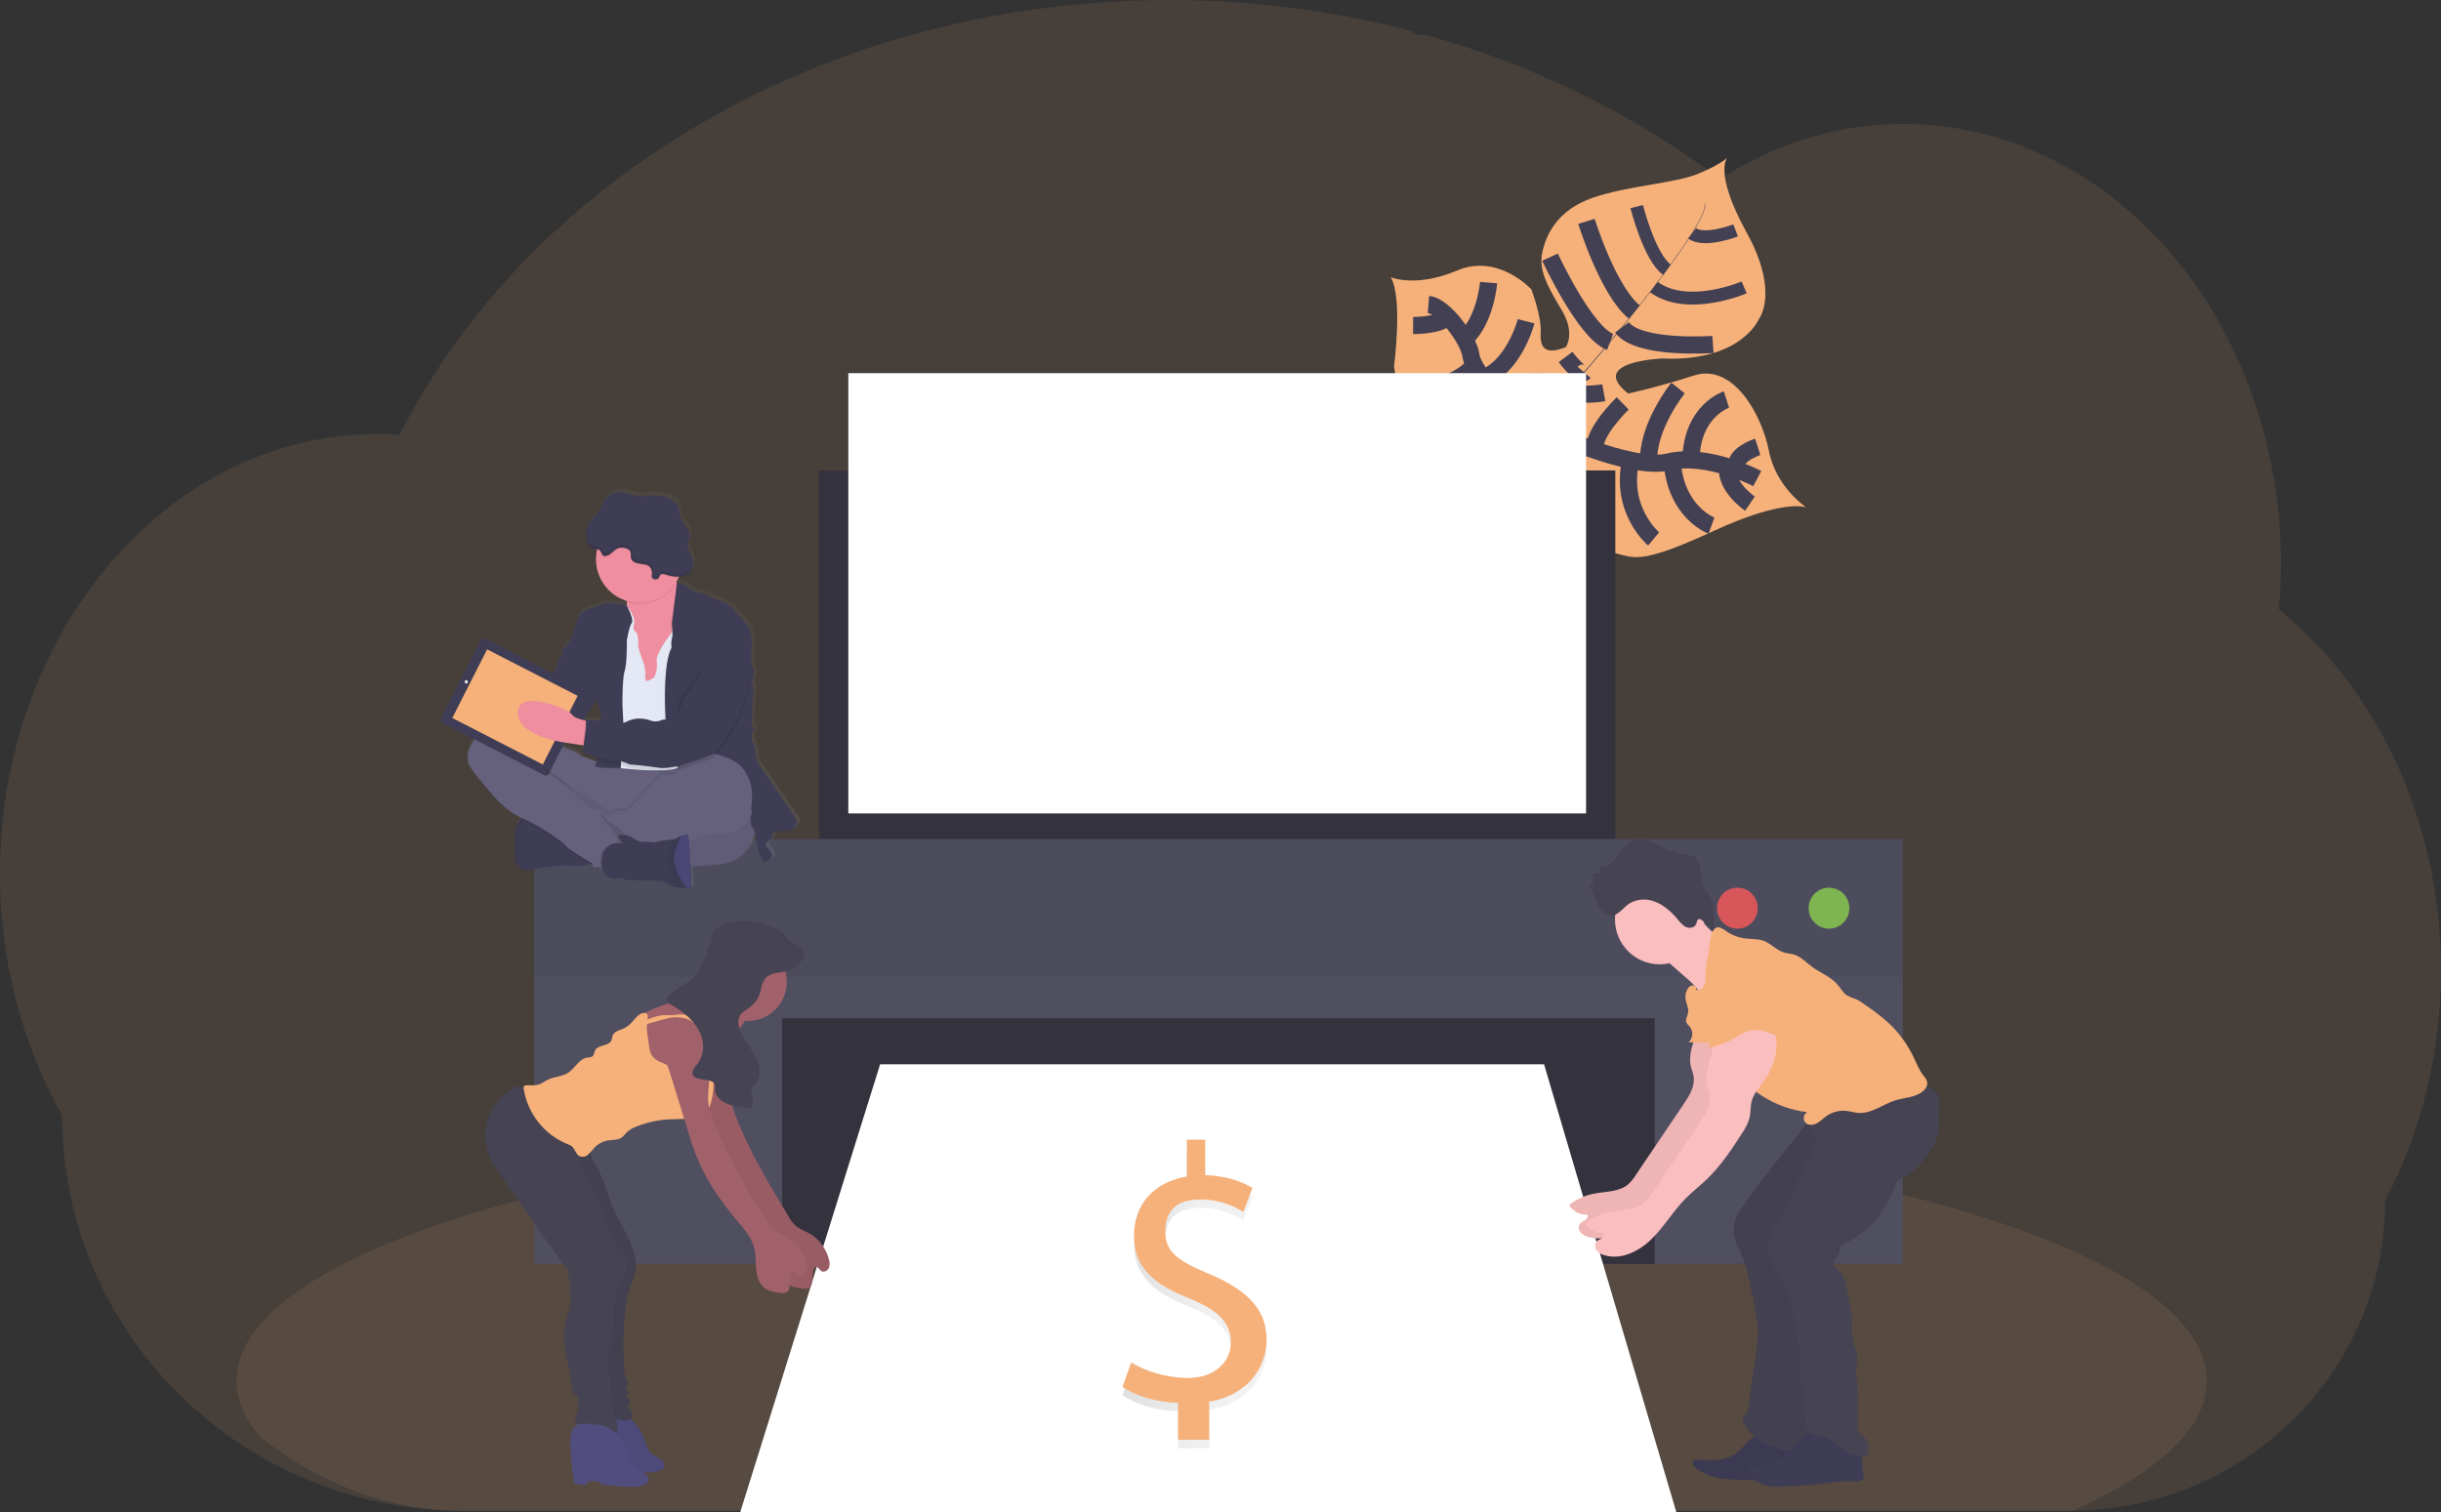 <svg width="142" height="88" viewBox="0 0 142 88" fill="none" xmlns="http://www.w3.org/2000/svg">
<rect x="0" y="0" width="142" height="88" fill="#333333" stroke="none"/>
<g clip-path="url(#clip0_58_116)">
<path opacity="0.1" d="M142 56.467C142.002 58.849 141.716 61.222 141.148 63.534C140.956 64.312 140.734 65.075 140.481 65.823C140.171 66.744 139.812 67.649 139.405 68.531C139.2 68.977 138.984 69.415 138.756 69.844C138.759 72.287 138.26 74.704 137.288 76.942C135.532 80.958 132.401 84.205 128.466 86.092C126.002 87.275 123.309 87.897 120.58 87.913H26.956C22.791 87.922 18.697 86.821 15.091 84.721C14.558 84.41 14.039 84.08 13.533 83.728C12.435 82.965 11.404 82.109 10.45 81.17C9.159 79.899 8.021 78.479 7.061 76.939C4.805 73.333 3.61 69.158 3.614 64.897C1.33 60.862 -0.003 56.029 -0.003 50.835C-0.003 44.282 2.115 38.304 5.593 33.779C6.318 32.833 7.112 31.944 7.969 31.117C8.814 30.3 9.723 29.551 10.687 28.878C11.457 28.339 12.262 27.853 13.098 27.422C13.446 27.242 13.796 27.075 14.151 26.919C14.464 26.779 14.78 26.649 15.099 26.526C15.482 26.379 15.871 26.245 16.264 26.122C16.657 26 17.044 25.893 17.427 25.8C17.99 25.661 18.562 25.549 19.144 25.462C19.626 25.391 20.108 25.341 20.591 25.302C20.974 25.275 21.361 25.258 21.75 25.253H21.961C22.391 25.253 22.817 25.27 23.241 25.3C23.285 25.21 23.333 25.119 23.378 25.029C23.547 24.706 23.722 24.383 23.898 24.067V24.058C23.928 24.004 23.958 23.949 23.989 23.896C24.131 23.637 24.28 23.381 24.432 23.127C24.502 23.006 24.57 22.892 24.642 22.777C24.657 22.749 24.673 22.722 24.691 22.694C24.763 22.573 24.837 22.451 24.912 22.33C25.284 21.732 25.671 21.144 26.073 20.564C26.108 20.515 26.14 20.466 26.175 20.418C26.238 20.328 26.296 20.239 26.366 20.151C26.532 19.916 26.703 19.681 26.875 19.449C26.996 19.285 27.117 19.122 27.247 18.964C27.56 18.556 27.882 18.151 28.211 17.75C28.541 17.35 28.888 16.947 29.238 16.552C29.287 16.498 29.335 16.445 29.386 16.39L29.9 15.826C29.926 15.799 29.947 15.775 29.972 15.75C30.033 15.684 30.092 15.617 30.158 15.551C30.434 15.258 30.718 14.968 31.002 14.681C32.456 13.228 34.004 11.874 35.637 10.628C35.701 10.577 35.766 10.529 35.83 10.48C36.136 10.247 36.447 10.018 36.758 9.792C38.469 8.557 40.258 7.434 42.112 6.431C42.24 6.358 42.37 6.289 42.502 6.219C44.165 5.334 45.875 4.542 47.624 3.846C48.577 3.466 49.548 3.112 50.535 2.783C51.188 2.568 51.844 2.363 52.508 2.176C53.535 1.879 54.575 1.611 55.628 1.373C58.73 0.672 61.886 0.239 65.061 0.079C66.025 0.028 67.001 0.002 67.987 0.002C72.746 -0.004 77.486 0.6 82.093 1.799C82.14 1.871 82.206 1.93 82.282 1.97C82.359 2.01 82.444 2.03 82.53 2.028H82.936C83.112 2.075 83.286 2.125 83.462 2.176C84.445 2.462 85.414 2.773 86.369 3.109L86.61 3.196C88.967 4.04 91.26 5.054 93.471 6.23C95.465 7.289 97.384 8.482 99.216 9.803C99.498 10.007 99.776 10.213 100.05 10.421C100.383 10.205 100.722 9.999 101.066 9.803C102.394 9.042 103.805 8.437 105.271 8C108.335 7.087 111.578 6.959 114.704 7.628C118.712 8.484 122.341 10.607 125.272 13.628C126.466 14.86 127.529 16.213 128.445 17.667C128.511 17.771 128.578 17.877 128.642 17.983C129.427 19.274 130.102 20.63 130.66 22.035C130.68 22.086 130.701 22.136 130.719 22.187C131.234 23.503 131.649 24.855 131.961 26.234C131.975 26.303 131.992 26.374 132.007 26.444C132.298 27.778 132.497 29.131 132.6 30.494C132.6 30.542 132.6 30.592 132.609 30.642C132.66 31.346 132.686 32.059 132.687 32.779C132.687 33.422 132.665 34.06 132.625 34.692C132.625 34.761 132.615 34.834 132.609 34.905C132.599 35.089 132.583 35.269 132.567 35.454C133.488 36.202 134.35 37.02 135.145 37.901C135.496 38.287 135.836 38.688 136.165 39.103C137.166 40.367 138.046 41.722 138.793 43.153C140.828 47.034 142 51.589 142 56.467Z" fill="#F6B17A"/>
<path opacity="0.1" d="M128.377 80.352C128.377 83.111 125.536 85.692 120.58 87.915H26.956C22.625 87.915 18.568 86.338 15.091 83.586C14.217 82.543 13.756 81.462 13.756 80.351C13.756 77.419 16.968 74.683 22.521 72.37L22.678 72.307C24.245 71.66 25.997 71.049 27.911 70.475C27.959 70.461 28.009 70.448 28.057 70.431C29.576 69.982 31.192 69.556 32.905 69.154C32.959 69.142 33.012 69.129 33.066 69.119C33.727 68.961 34.401 68.814 35.09 68.667L35.355 68.612C40.364 67.566 46.058 66.735 52.233 66.172H52.241C53.105 66.091 53.98 66.019 54.863 65.955C55.845 65.876 56.84 65.809 57.846 65.748C58.614 65.698 59.391 65.655 60.171 65.617C60.174 65.615 60.177 65.615 60.18 65.615C60.183 65.615 60.186 65.615 60.189 65.617C63.708 65.438 67.345 65.345 71.063 65.345C80.257 65.345 88.947 65.913 96.647 66.922C96.654 66.921 96.662 66.921 96.669 66.922C97.853 67.078 99.015 67.242 100.148 67.416C100.473 67.467 100.796 67.518 101.113 67.57C102.391 67.778 103.637 67.998 104.85 68.229C119.113 70.959 128.377 75.374 128.377 80.352Z" fill="#F6B17A"/>
<path d="M105.07 29.523C105.07 29.523 103.794 29.002 99.736 30.875C95.678 32.747 95.171 32.51 94.121 32.229C93.071 31.947 92.485 31.875 91.359 30.31C91.359 30.31 90.565 25.977 89.792 25.305C89.019 24.632 85.757 25.688 85.757 25.688C85.757 25.688 81.84 26.592 81.093 21.319C81.093 21.319 81.623 17.349 80.902 16.13C80.902 16.13 82.358 16.761 84.76 15.742C87.161 14.723 89.084 16.84 89.084 16.84C89.084 16.84 89.687 18.418 89.627 19.359C89.567 20.301 89.948 20.654 91.093 20.199C91.093 20.199 91.656 19.393 90.859 18.061C90.062 16.729 89.493 15.737 89.715 14.703C89.937 13.669 90.577 12.234 92.632 11.516C94.688 10.799 97.479 10.667 98.818 10.1C100.158 9.534 100.488 9.172 100.488 9.172C100.488 9.172 99.664 10.003 101.606 13.528C103.548 17.054 102.31 18.583 102.31 18.583C102.31 18.583 101.277 21.062 96.715 20.861C96.715 20.861 92.319 21.022 94.716 22.898C94.716 22.898 96.25 22.584 98.545 21.85C100.839 21.115 102.496 24.146 102.907 26.253C103.318 28.361 105.07 29.523 105.07 29.523Z" fill="#F6B17A"/>
<path d="M99.161 11.842L99.185 11.834C99.361 12.507 97.397 15.21 95.718 17.36L95.698 17.344C98.066 14.317 99.297 12.362 99.161 11.842Z" fill="#444053"/>
<path d="M95.732 17.302L95.743 17.329C94.401 19.045 92.714 21.091 91.364 22.612C91.235 22.756 91.107 22.908 90.984 23.063L90.946 23.032C91.066 22.876 91.198 22.723 91.327 22.579C92.676 21.064 94.389 19.02 95.732 17.302Z" fill="#444053"/>
<path d="M90.978 22.993L91.005 23.039C88.548 26.127 88.385 30.927 88.379 30.964L87.861 30.358C87.867 30.319 88.504 26.103 90.978 22.993Z" fill="#444053"/>
<path d="M102.225 27.848C102.225 27.848 99.332 26.331 97.07 26.877C94.808 27.423 89.722 24.948 89.722 24.948C89.722 24.948 87.564 24.065 87.13 23.059C87.13 23.059 85.648 21.482 85.563 20.668C85.477 19.853 84.036 17.801 83.096 17.722" stroke="#444053" stroke-miterlimit="10"/>
<path d="M101.8 29.308C101.8 29.308 100.341 28.318 100.511 27.165" stroke="#444053" stroke-miterlimit="10"/>
<path d="M99.562 30.586C99.562 30.586 97.475 29.824 97.272 26.834" stroke="#444053" stroke-miterlimit="10"/>
<path d="M96.197 31.36C96.197 31.36 94.203 29.695 94.865 26.785" stroke="#444053" stroke-miterlimit="10"/>
<path d="M92.148 30.547C92.148 30.547 90.822 27.744 92.002 25.92" stroke="#444053" stroke-miterlimit="10"/>
<path d="M102.253 26C102.253 26 100.745 26.485 101.068 27.281" stroke="#444053" stroke-miterlimit="10"/>
<path d="M100.433 23.249C100.433 23.249 98.413 23.893 98.366 26.768" stroke="#444053" stroke-miterlimit="10"/>
<path d="M97.616 22.579C97.616 22.579 95.778 24.863 95.913 26.938" stroke="#444053" stroke-miterlimit="10"/>
<path d="M94.397 23.474C94.397 23.474 92.572 25.232 92.805 26.209" stroke="#444053" stroke-miterlimit="10"/>
<path d="M93.297 22.854C93.297 22.854 91.585 23.163 91.345 22.597" stroke="#444053" stroke-miterlimit="10"/>
<path d="M91.072 20.774C91.072 20.774 91.937 21.927 92.157 21.669" stroke="#444053" stroke-miterlimit="10"/>
<path d="M99.647 20.045C99.647 20.045 95.331 20.36 94.354 19.05" stroke="#444053" stroke-miterlimit="10"/>
<path d="M90.169 14.964C90.169 14.964 92.194 19.339 93.666 19.896" stroke="#444053" stroke-miterlimit="10"/>
<path d="M92.289 12.88C92.289 12.88 93.532 16.904 95.073 18.16" stroke="#444053" stroke-miterlimit="10"/>
<path d="M101.462 16.724C101.462 16.724 98.181 18.141 96.211 16.706" stroke="#444053" stroke-width="0.75" stroke-miterlimit="10"/>
<path d="M95.211 12.022C95.211 12.022 95.961 14.98 96.971 15.694" stroke="#444053" stroke-width="0.75" stroke-miterlimit="10"/>
<path d="M100.967 13.409C100.967 13.409 99.122 14.113 98.435 13.575" stroke="#444053" stroke-width="0.75" stroke-miterlimit="10"/>
<path d="M89.492 21.74C89.492 21.74 89.492 24.319 88.795 24.502" stroke="#444053" stroke-miterlimit="10"/>
<path d="M83.79 25.081C83.79 25.081 86.563 25.324 87.838 23.881" stroke="#444053" stroke-miterlimit="10"/>
<path d="M88.778 18.694C88.778 18.694 88.108 21.309 86.258 22.015" stroke="#444053" stroke-miterlimit="10"/>
<path d="M82.129 22.326C82.129 22.326 84.089 23.012 85.776 21.266" stroke="#444053" stroke-miterlimit="10"/>
<path d="M86.597 16.446C86.597 16.446 86.413 18.666 85.213 19.706" stroke="#444053" stroke-miterlimit="10"/>
<path d="M82.204 18.942C82.204 18.942 83.83 18.953 84.211 18.419" stroke="#444053" stroke-miterlimit="10"/>
<path d="M93.967 27.375H47.647V50.91H93.967V27.375Z" fill="#33323D"/>
<path d="M108.543 58.06H33.218V73.552H108.543V58.06Z" fill="#33323D"/>
<path d="M51.199 61.932H89.823L97.519 88H43.06L51.199 61.932Z" fill="white"/>
<path d="M31.072 48.824V56.868V58.562V73.55H45.501V59.252H96.26V73.55H110.689V58.562V56.868V48.824H31.072Z" fill="#504F60"/>
<path opacity="0.1" d="M110.689 48.824H31.072V56.867H110.689V48.824Z" fill="#33323D"/>
<path opacity="0.8" d="M106.398 54.038C107.052 54.038 107.582 53.505 107.582 52.847C107.582 52.188 107.052 51.655 106.398 51.655C105.744 51.655 105.214 52.188 105.214 52.847C105.214 53.505 105.744 54.038 106.398 54.038Z" fill="#8CCF4D"/>
<path opacity="0.8" d="M101.071 54.038C101.724 54.038 102.254 53.505 102.254 52.847C102.254 52.188 101.724 51.655 101.071 51.655C100.417 51.655 99.887 52.188 99.887 52.847C99.887 53.505 100.417 54.038 101.071 54.038Z" fill="#FA5959"/>
<path d="M92.266 21.714H49.349V47.334H92.266V21.714Z" fill="white"/>
<path d="M98.794 59.107C98.885 60.099 98.141 61.061 98.358 62.032C98.404 62.239 98.493 62.436 98.525 62.639C98.615 63.215 98.273 63.761 97.947 64.244L95.146 68.392C95.034 68.574 94.899 68.741 94.746 68.889C94.209 69.375 93.406 69.319 92.704 69.462C92.209 69.563 91.743 69.77 91.335 70.069C91.317 70.083 91.306 70.103 91.302 70.126C91.299 70.148 91.304 70.171 91.317 70.19C91.433 70.35 91.587 70.478 91.764 70.563C91.942 70.648 92.138 70.687 92.335 70.676C92.408 70.773 92.335 70.918 92.233 70.986C92.083 71.091 91.872 71.119 91.846 71.376C91.836 71.465 91.853 71.556 91.897 71.634C92.01 71.808 92.186 71.931 92.388 71.977C93.352 72.275 94.405 71.751 95.13 71.037C95.856 70.324 96.377 69.423 97.09 68.696C97.484 68.295 97.933 67.95 98.339 67.561C99.149 66.784 99.785 65.839 100.388 64.891C100.587 64.616 100.737 64.308 100.832 63.982C100.907 63.659 100.873 63.318 100.96 62.998C101.073 62.579 101.378 62.245 101.631 61.893C102.129 61.204 102.461 60.362 102.394 59.513C102.328 58.663 101.807 57.827 101.011 57.538C100.765 57.439 100.493 57.423 100.236 57.491C99.909 57.591 99.67 57.863 99.447 58.123L98.915 58.741C98.782 58.877 98.677 59.038 98.605 59.215C98.571 59.304 98.563 59.401 98.582 59.495C98.602 59.588 98.648 59.674 98.715 59.742" fill="#FBBEBE"/>
<path opacity="0.05" d="M98.794 59.107C98.885 60.099 98.141 61.061 98.358 62.032C98.404 62.239 98.493 62.436 98.525 62.639C98.615 63.215 98.273 63.761 97.947 64.244L95.146 68.392C95.034 68.574 94.899 68.741 94.746 68.889C94.209 69.375 93.406 69.319 92.704 69.462C92.209 69.563 91.743 69.77 91.335 70.069C91.317 70.083 91.306 70.103 91.302 70.126C91.299 70.148 91.304 70.171 91.317 70.19C91.433 70.35 91.587 70.478 91.764 70.563C91.942 70.648 92.138 70.687 92.335 70.676C92.408 70.773 92.335 70.918 92.233 70.986C92.083 71.091 91.872 71.119 91.846 71.376C91.836 71.465 91.853 71.556 91.897 71.634C92.01 71.808 92.186 71.931 92.388 71.977C93.352 72.275 94.405 71.751 95.13 71.037C95.856 70.324 96.377 69.423 97.09 68.696C97.484 68.295 97.933 67.95 98.339 67.561C99.149 66.784 99.785 65.839 100.388 64.891C100.587 64.616 100.737 64.308 100.832 63.982C100.907 63.659 100.873 63.318 100.96 62.998C101.073 62.579 101.378 62.245 101.631 61.893C102.129 61.204 102.461 60.362 102.394 59.513C102.328 58.663 101.807 57.827 101.011 57.538C100.765 57.439 100.493 57.423 100.236 57.491C99.909 57.591 99.67 57.863 99.447 58.123L98.915 58.741C98.782 58.877 98.677 59.038 98.605 59.215C98.571 59.304 98.563 59.401 98.582 59.495C98.602 59.588 98.648 59.674 98.715 59.742" fill="black"/>
<path d="M100.915 84.626C100.303 85.001 99.541 85.026 98.829 84.937C98.709 84.924 98.58 84.915 98.506 85.004C98.4 85.134 98.525 85.323 98.654 85.427C99.075 85.744 99.568 85.948 100.088 86.021C100.552 86.086 101.02 86.117 101.489 86.114C102.767 86.136 104.052 86.158 105.318 85.972C105.391 85.967 105.462 85.946 105.526 85.91C105.608 85.853 105.665 85.766 105.684 85.668C105.772 85.338 105.605 84.981 105.353 84.751C105.101 84.522 104.777 84.393 104.459 84.266L103.348 83.83C103.086 83.727 102.668 83.457 102.383 83.477C101.864 83.52 101.356 84.367 100.915 84.626Z" fill="#3F3D56"/>
<path opacity="0.05" d="M100.915 84.626C100.303 85.001 99.541 85.026 98.829 84.937C98.709 84.924 98.58 84.915 98.506 85.004C98.4 85.134 98.525 85.323 98.654 85.427C99.075 85.744 99.568 85.948 100.088 86.021C100.552 86.086 101.02 86.117 101.489 86.114C102.767 86.136 104.052 86.158 105.318 85.972C105.391 85.967 105.462 85.946 105.526 85.91C105.608 85.853 105.665 85.766 105.684 85.668C105.772 85.338 105.605 84.981 105.353 84.751C105.101 84.522 104.777 84.393 104.459 84.266L103.348 83.83C103.086 83.727 102.668 83.457 102.383 83.477C101.864 83.52 101.356 84.367 100.915 84.626Z" fill="black"/>
<path d="M101.69 69.767C101.228 70.387 100.749 71.102 100.863 71.87C100.925 72.284 101.155 72.649 101.324 73.031C101.535 73.557 101.691 74.104 101.79 74.662C101.964 75.474 102.137 76.288 102.244 77.112C102.364 78.043 101.797 80.736 101.744 81.674C101.731 81.9 101.706 82.145 101.549 82.307C101.488 82.372 101.406 82.429 101.379 82.508C101.362 82.588 101.375 82.672 101.415 82.743C101.677 83.336 102.211 83.777 102.804 84.029C103.397 84.282 104.84 84.715 105.484 84.738C105.57 84.748 105.656 84.737 105.736 84.704C105.823 84.652 105.891 84.573 105.932 84.48C106.397 83.585 105.95 80.401 105.957 79.39C105.957 78.54 106.161 77.71 106.124 76.868C106.094 76.192 105.915 75.533 105.85 74.859C105.742 73.753 105.944 72.644 106.146 71.552C106.3 70.716 106.455 69.878 106.653 69.051C106.773 68.547 106.913 68.037 107.189 67.594C107.407 67.246 107.704 66.956 107.953 66.624C108.645 65.711 108.952 64.561 108.808 63.422C108.794 63.311 107.202 63.829 107.064 63.89C106.493 64.134 105.967 64.475 105.51 64.897C105.148 65.249 104.853 65.721 104.529 66.117C104.074 66.675 103.624 67.237 103.18 67.805C102.676 68.456 102.18 69.11 101.69 69.767Z" fill="#464353"/>
<path opacity="0.05" d="M101.69 69.727C101.228 70.347 100.749 71.062 100.863 71.831C100.925 72.244 101.155 72.609 101.324 72.991C101.535 73.517 101.691 74.064 101.79 74.622C101.964 75.434 102.137 76.248 102.244 77.072C102.364 78.003 101.797 80.697 101.744 81.635C101.731 81.86 101.706 82.106 101.549 82.267C101.488 82.332 101.406 82.389 101.379 82.468C101.361 82.55 101.374 82.637 101.415 82.71C101.677 83.302 102.211 83.744 102.804 83.995C103.397 84.247 104.84 84.481 105.484 84.501C105.57 84.512 105.656 84.5 105.736 84.467C105.823 84.415 105.891 84.337 105.932 84.243C106.397 83.349 105.95 80.367 105.957 79.357C105.957 78.508 106.161 77.677 106.124 76.834C106.094 76.158 105.915 75.499 105.85 74.825C105.742 73.719 105.944 72.61 106.146 71.519C106.3 70.682 106.455 69.844 106.653 69.017C106.773 68.513 106.913 68.004 107.189 67.561C107.407 67.213 107.704 66.922 107.953 66.597C108.644 65.684 108.951 64.534 108.808 63.396C108.794 63.283 107.202 63.801 107.064 63.863C106.492 64.108 105.966 64.449 105.51 64.873C105.148 65.226 104.853 65.697 104.529 66.086C104.074 66.644 103.624 67.207 103.18 67.775C102.676 68.423 102.18 69.073 101.69 69.727Z" fill="black"/>
<path d="M96.543 56.113C97.977 56.113 99.139 54.944 99.139 53.501C99.139 52.058 97.977 50.888 96.543 50.888C95.11 50.888 93.948 52.058 93.948 53.501C93.948 54.944 95.11 56.113 96.543 56.113Z" fill="#FBBEBE"/>
<path d="M98.88 53.391C99.12 53.777 99.434 54.11 99.804 54.37C100.174 54.631 100.593 54.814 101.034 54.908L100.839 55.621C100.501 56.85 100.116 58.15 99.179 59.002C99.281 58.585 99.149 58.138 98.915 57.779C98.665 57.431 98.368 57.119 98.034 56.852L96.54 55.544C96.495 55.511 96.457 55.47 96.428 55.423C96.391 55.331 96.391 55.228 96.428 55.136C96.618 54.541 97.162 54.166 97.602 53.765C97.823 53.556 98.021 53.324 98.193 53.072C98.499 52.644 98.683 53.072 98.88 53.391Z" fill="#FBBEBE"/>
<path d="M93.123 50.875L93.065 50.389C93.475 50.496 93.863 50.147 94.125 49.782C94.387 49.418 94.63 48.991 95.029 48.841C95.511 48.656 96.027 48.951 96.49 49.194C97.009 49.485 97.579 49.672 98.169 49.746C98.263 49.749 98.356 49.765 98.446 49.792C98.747 49.9 98.891 50.278 98.934 50.626C98.978 50.974 98.966 51.338 99.115 51.646C99.227 51.879 99.421 52.053 99.539 52.282C99.856 52.901 99.55 53.746 99.885 54.353L99.053 53.584C98.976 53.514 98.869 53.441 98.786 53.501C98.703 53.56 98.715 53.65 98.687 53.731C98.606 53.974 98.311 54.042 98.095 53.949C97.879 53.855 97.724 53.649 97.566 53.463C97.198 53.026 96.76 52.643 96.24 52.456C96.014 52.369 95.773 52.331 95.532 52.346C95.291 52.36 95.056 52.426 94.842 52.54C94.454 52.76 94.17 53.275 93.695 53.293C93.042 53.318 92.771 52.095 92.468 51.612C92.579 51.529 92.656 51.408 92.687 51.273C92.719 51.137 92.702 50.995 92.64 50.871C92.693 50.85 93.115 50.796 93.123 50.875Z" fill="#464353"/>
<path d="M103.942 84.606C103.429 85.066 102.763 85.316 102.076 85.306C101.901 85.306 101.659 85.34 101.658 85.516C101.661 85.568 101.678 85.619 101.708 85.662C101.926 86.026 102.269 86.296 102.673 86.421C103.047 86.535 103.447 86.516 103.837 86.496L104.977 86.437C105.191 86.425 105.407 86.414 105.622 86.387C105.836 86.361 106.068 86.316 106.292 86.283C106.841 86.204 107.397 86.177 107.951 86.204C108.098 86.21 108.268 86.204 108.36 86.092C108.451 85.981 108.402 85.779 108.368 85.618C108.301 85.285 108.368 84.937 108.305 84.603C108.196 84.017 107.695 83.57 107.143 83.357C106.631 83.16 105.722 82.936 105.236 83.262C104.715 83.614 104.402 84.187 103.942 84.606Z" fill="#3F3D56"/>
<path d="M105.071 64.994C105.172 65.479 105.634 65.844 105.648 66.329C105.659 66.722 105.379 67.057 105.179 67.391C104.988 67.74 104.827 68.106 104.697 68.483C104.317 69.462 103.845 70.403 103.289 71.292C103.021 71.718 102.722 72.182 102.784 72.683C102.826 72.917 102.907 73.142 103.025 73.348L103.827 74.951C104.003 75.271 104.14 75.611 104.236 75.964C104.305 76.269 104.312 76.584 104.357 76.895C104.484 77.878 104.942 78.868 104.672 79.821C104.648 79.903 104.563 80.003 104.499 79.942C104.763 80.44 104.982 80.942 104.956 81.507C104.945 81.803 104.855 82.113 104.965 82.388C105.027 82.494 105.068 82.612 105.085 82.734C105.085 82.815 105.048 82.891 105.039 82.977C105.018 83.204 105.224 83.394 105.44 83.463C105.655 83.532 105.888 83.529 106.105 83.595C106.524 83.716 106.82 84.08 107.178 84.333C107.541 84.586 107.969 84.726 108.41 84.737C108.473 84.744 108.536 84.731 108.591 84.701C108.623 84.673 108.648 84.639 108.666 84.6C108.683 84.562 108.692 84.52 108.692 84.478C108.712 84.277 108.681 84.075 108.605 83.888C108.528 83.702 108.406 83.537 108.251 83.409C108.184 83.366 108.128 83.307 108.088 83.237C108.068 83.175 108.063 83.109 108.073 83.044C108.138 82.162 108.122 81.275 108.026 80.396C107.982 80.118 107.968 79.835 107.984 79.554C108.008 79.32 108.078 79.087 108.051 78.853C108.025 78.618 107.908 78.407 107.838 78.181C107.717 77.781 107.748 77.351 107.735 76.931C107.713 76.203 107.548 75.49 107.383 74.781C107.319 74.503 107.247 74.211 107.05 74.004C106.884 73.83 106.615 73.661 106.678 73.428C106.712 73.342 106.764 73.264 106.83 73.199C106.907 73.101 106.965 72.988 106.998 72.867C107.031 72.746 107.039 72.62 107.021 72.496C107.092 72.515 107.167 72.508 107.233 72.477C107.299 72.446 107.352 72.393 107.383 72.326C108.686 71.709 109.74 70.471 110.204 69.097C110.23 68.996 110.271 68.899 110.325 68.809C110.445 68.639 110.655 68.567 110.841 68.472C111.424 68.177 111.828 67.623 112.198 67.08C112.414 66.765 112.629 66.439 112.722 66.069C112.772 65.83 112.797 65.586 112.794 65.341L112.826 64.077C112.833 63.995 112.825 63.913 112.802 63.834C112.772 63.758 112.726 63.69 112.667 63.634C112.314 63.255 111.849 63 111.341 62.906C110.999 62.844 110.649 62.856 110.303 62.827C109.632 62.771 108.969 62.562 108.297 62.611C107.241 62.688 106.302 63.425 105.804 64.365C105.629 64.702 105.446 64.994 105.071 64.994Z" fill="#464353"/>
<path d="M99.211 56.771C99.227 56.966 99.201 57.162 99.135 57.346C99.053 57.523 98.846 57.661 98.666 57.589C98.721 57.468 98.576 57.323 98.442 57.339C98.376 57.354 98.314 57.385 98.263 57.429C98.211 57.473 98.171 57.529 98.146 57.593C98.056 57.773 98.026 57.978 98.06 58.176C98.102 58.419 98.245 58.662 98.207 58.904C98.177 59.111 98.026 59.317 98.107 59.511C98.159 59.599 98.224 59.677 98.3 59.744C98.406 59.875 98.458 60.042 98.445 60.21C98.432 60.378 98.356 60.535 98.231 60.648L100.254 60.688C100.181 61.029 100.331 61.378 100.505 61.68C100.991 62.51 101.661 63.216 102.463 63.743C103.265 64.269 104.178 64.601 105.129 64.714C105.077 64.744 105.033 64.786 105 64.835C104.966 64.885 104.944 64.942 104.935 65.001C104.926 65.06 104.93 65.121 104.947 65.178C104.963 65.236 104.993 65.289 105.032 65.334C105.196 65.498 105.475 65.477 105.681 65.37C105.887 65.263 106.05 65.087 106.238 64.951C106.57 64.714 106.975 64.603 107.381 64.641C107.634 64.665 107.88 64.748 108.134 64.762C108.884 64.802 109.528 64.26 110.245 64.034C110.771 63.871 111.365 63.871 111.813 63.541C112.003 63.399 112.159 63.166 112.103 62.935C112.056 62.802 111.982 62.68 111.885 62.578C111.631 62.248 111.481 61.85 111.3 61.475C110.939 60.731 110.443 60.063 109.838 59.504C109.382 59.102 108.898 58.731 108.391 58.396C108.268 58.303 108.136 58.222 107.998 58.153C107.814 58.093 107.634 58.02 107.46 57.934C107.219 57.783 107.085 57.517 106.903 57.303C106.502 56.832 105.886 56.615 105.391 56.245C105.06 56.002 104.768 55.669 104.371 55.549C104.18 55.491 103.975 55.486 103.782 55.428C103.345 55.294 103.027 54.904 102.598 54.746C102.258 54.624 101.884 54.654 101.525 54.609C101.13 54.559 100.752 54.415 100.424 54.188C100.315 54.099 100.193 54.029 100.063 53.979C99.521 53.813 99.477 54.828 99.426 55.181C99.345 55.721 99.211 56.241 99.211 56.771Z" fill="#F6B17A"/>
<path d="M99.74 60.181C99.83 61.173 99.086 62.134 99.303 63.106C99.349 63.313 99.438 63.51 99.471 63.712C99.561 64.289 99.219 64.835 98.892 65.317L96.091 69.455C95.979 69.637 95.844 69.804 95.691 69.952C95.154 70.438 94.352 70.382 93.649 70.525C93.155 70.626 92.688 70.833 92.28 71.132C92.263 71.146 92.251 71.166 92.248 71.189C92.244 71.212 92.249 71.235 92.262 71.253C92.378 71.414 92.532 71.542 92.71 71.627C92.887 71.712 93.083 71.75 93.28 71.739C93.353 71.837 93.28 71.981 93.178 72.049C93.028 72.155 92.817 72.183 92.791 72.44C92.781 72.529 92.799 72.62 92.842 72.699C92.956 72.872 93.132 72.995 93.333 73.041C94.297 73.339 95.35 72.815 96.076 72.102C96.801 71.388 97.322 70.488 98.036 69.761C98.43 69.359 98.88 69.014 99.284 68.625C100.095 67.848 100.724 66.903 101.333 65.955C101.532 65.68 101.682 65.373 101.777 65.046C101.852 64.723 101.818 64.382 101.905 64.062C102.018 63.643 102.323 63.308 102.576 62.958C103.074 62.268 103.406 61.426 103.339 60.577C103.273 59.727 102.752 58.891 101.957 58.602C101.71 58.503 101.438 58.486 101.181 58.555C100.856 58.656 100.615 58.928 100.392 59.187L99.86 59.805C99.728 59.941 99.623 60.103 99.551 60.279C99.517 60.368 99.509 60.465 99.528 60.558C99.547 60.652 99.593 60.737 99.66 60.805" fill="#FBBEBE"/>
<path d="M101.157 56.107C100.788 56.129 100.383 56.166 100.123 56.43C100.014 56.552 99.927 56.69 99.862 56.84C99.611 57.358 99.365 57.9 99.347 58.476C99.331 58.937 99.467 59.388 99.533 59.844C99.591 60.222 99.444 60.608 99.413 60.992C99.87 60.851 100.473 60.659 100.887 60.422C101.159 60.242 101.448 60.091 101.749 59.97C102.189 59.823 102.928 60.076 103.343 60.283C103.366 59.987 103.147 59.474 103.169 59.178C103.173 59.054 103.195 58.931 103.235 58.813C103.297 58.689 103.371 58.571 103.455 58.46C103.615 58.2 103.689 57.895 103.666 57.59C103.642 57.285 103.524 56.995 103.326 56.761C102.956 56.342 102.375 56.184 101.822 56.12C101.473 56.078 101.121 56.066 100.77 56.082" fill="#F6B17A"/>
<path d="M46.537 47.617L44.159 44.147C44.159 44.147 44.115 43.288 43.959 43.087C43.804 42.887 43.925 42.441 43.925 42.441C43.925 42.441 44.093 42.198 43.948 42.172C43.804 42.147 43.925 41.603 43.925 41.603L43.915 40.733C43.915 40.733 44.048 39.896 43.938 39.696C43.905 39.641 43.888 39.579 43.89 39.515C43.892 39.452 43.912 39.39 43.948 39.338C43.948 39.338 44.081 38.858 43.948 38.731C43.816 38.603 43.848 37.861 43.881 37.269C43.913 36.676 43.648 36.343 43.648 36.254C43.648 36.166 42.77 35.294 42.77 35.215C42.77 35.136 42.215 34.814 41.881 34.73C41.547 34.646 41.382 34.573 41.392 34.528C41.403 34.483 40.87 34.306 40.87 34.306C40.87 34.306 40.404 34.272 40.225 34.038C40.047 33.804 39.502 33.736 39.489 33.734L39.478 33.688C39.478 33.67 39.472 33.654 39.468 33.636C39.512 33.566 39.553 33.493 39.589 33.418L39.62 33.35C39.816 33.351 40.006 33.292 40.166 33.179C40.245 33.113 40.309 33.032 40.355 32.94C40.401 32.847 40.428 32.747 40.433 32.644C40.442 32.438 40.397 32.232 40.303 32.049C40.205 31.849 40.062 31.64 40.112 31.422C40.134 31.328 40.189 31.246 40.218 31.154C40.261 30.974 40.233 30.784 40.139 30.625C40.054 30.463 39.937 30.32 39.843 30.163C39.724 29.963 39.644 29.741 39.608 29.511C39.601 29.388 39.572 29.267 39.523 29.155C39.472 29.076 39.406 29.008 39.327 28.957C38.979 28.707 38.56 28.579 38.133 28.593C37.83 28.603 37.53 28.685 37.228 28.648C37.049 28.617 36.872 28.57 36.7 28.509C36.328 28.398 35.897 28.353 35.573 28.568C35.249 28.782 35.12 29.205 34.899 29.538C34.705 29.83 34.417 30.075 34.272 30.388C34.272 30.388 34.272 30.376 34.272 30.371C34.236 30.442 34.208 30.517 34.189 30.595C34.148 30.843 34.164 31.096 34.238 31.336C34.255 31.465 34.319 31.582 34.418 31.666C34.528 31.737 34.678 31.72 34.806 31.743L34.792 31.806C34.662 32.434 34.77 33.087 35.097 33.638C35.423 34.188 35.943 34.595 36.553 34.777C36.553 34.8 36.553 34.822 36.553 34.845C36.553 34.909 36.549 34.973 36.541 35.037C36.541 35.037 35.423 34.805 35.123 34.962C34.823 35.118 34.235 35.241 34.145 35.326C34.056 35.411 33.834 35.349 33.634 35.873C33.434 36.397 33.413 36.932 33.152 37.179C32.892 37.425 32.764 37.591 32.752 37.77C32.74 37.948 32.786 37.993 32.685 38.049C32.585 38.105 32.444 38.339 32.485 38.429C32.501 38.49 32.497 38.555 32.476 38.614C32.454 38.674 32.416 38.725 32.365 38.762C32.312 38.8 32.27 38.85 32.243 38.909C32.215 38.968 32.204 39.033 32.209 39.097C32.209 39.097 32.142 39.34 31.986 39.4C31.831 39.459 31.731 39.823 31.731 39.823L31.227 40.406L30.228 39.294C30.154 39.211 30.049 39.161 29.938 39.155C29.826 39.15 29.717 39.189 29.634 39.264L29.143 39.708C28.954 39.754 28.783 39.856 28.653 40.001C28.546 40.112 28.46 40.241 28.398 40.383L28.131 40.625C28.046 40.731 27.994 40.859 27.982 40.994C27.97 41.129 27.997 41.264 28.061 41.384L28.701 42.096V42.102C28.474 42.122 28.259 42.211 28.082 42.356C27.128 43.205 27.118 43.985 27.26 44.342C27.402 44.699 28.615 46.072 28.615 46.072C28.615 46.072 29.319 46.993 30.336 47.482L30.328 47.49C30.308 47.512 30.288 47.535 30.269 47.559L30.253 47.581L30.237 47.603L30.219 47.63C30.214 47.637 30.209 47.644 30.206 47.651L30.186 47.683C30.182 47.69 30.178 47.697 30.174 47.705C30.166 47.719 30.159 47.734 30.151 47.749C30.149 47.753 30.146 47.758 30.144 47.763C30.134 47.783 30.125 47.802 30.116 47.824L30.107 47.846C30.101 47.86 30.096 47.875 30.09 47.891C30.086 47.9 30.083 47.91 30.08 47.92L30.066 47.963C30.062 47.974 30.058 47.984 30.056 47.995C30.056 48.011 30.046 48.026 30.043 48.044C30.039 48.06 30.037 48.063 30.034 48.074C30.032 48.085 30.022 48.126 30.017 48.154C30.017 48.164 30.017 48.175 30.011 48.185C30.005 48.196 30.005 48.223 30.002 48.242C29.998 48.262 30.002 48.269 30.002 48.284L29.995 48.338V48.382C29.995 48.403 29.994 48.423 29.988 48.445C29.983 48.467 29.988 48.471 29.988 48.484C29.988 48.519 29.988 48.554 29.988 48.592C29.967 49.898 30.043 50.087 30.043 50.087C30.092 50.208 30.173 50.313 30.277 50.391C30.381 50.469 30.503 50.518 30.632 50.532C30.696 50.537 30.759 50.534 30.822 50.523C31.4 50.422 32.751 50.188 33.233 50.28C33.521 50.333 34.053 50.253 34.431 50.182L34.531 50.162L34.6 50.384L34.819 50.324L35.006 50.432L35.127 50.501C35.346 51.248 36.236 50.994 36.236 50.994L36.447 51.115L38.592 51.171C38.833 51.317 39.087 51.439 39.351 51.535C39.386 51.546 39.422 51.554 39.459 51.559C39.659 51.575 39.861 51.579 40.062 51.57C40.225 51.57 40.352 51.559 40.352 51.559C40.352 51.559 40.33 50.973 40.299 50.316C40.964 50.3 41.627 50.245 42.286 50.153C43.431 49.951 43.909 48.903 44.085 48.342C44.137 48.571 44.175 48.803 44.197 49.037C44.243 49.243 44.303 49.446 44.375 49.644C44.437 49.803 44.518 49.953 44.616 50.091C45.46 49.801 44.949 49.363 44.772 49.176C44.595 48.989 44.892 48.83 44.892 48.83C44.892 48.83 45.126 48.673 45.103 48.529C45.08 48.385 45.07 48.228 45.827 48.239C46.584 48.25 46.537 47.617 46.537 47.617ZM34.804 40.493C34.813 40.556 34.924 41.244 35.014 41.425C35.04 41.544 35.049 41.667 35.039 41.789C34.592 41.753 34.125 41.733 34.125 41.733C34.138 41.749 34.147 41.769 34.149 41.79L34.078 41.774L33.977 41.75L34.801 40.487L34.804 40.493ZM33.169 43.109L33.944 43.231L34.009 43.24C33.987 43.361 33.974 43.482 33.969 43.604C33.969 43.617 33.986 43.63 34.012 43.646C34.001 43.707 33.996 43.769 33.997 43.831C34.009 43.892 34.371 44.026 34.787 44.136C34.781 44.159 34.776 44.181 34.77 44.2C34.402 44.006 33.825 43.915 33.758 43.771C33.692 43.626 31.725 42.934 31.725 42.934L31.529 42.836L32.047 42.934L32.189 42.92C32.511 43.004 32.839 43.068 33.169 43.109Z" fill="url(#paint0_linear_58_116)"/>
<path d="M44.007 48.103C44.007 48.103 43.7 49.977 42.136 50.253C40.573 50.53 35.352 50.475 35.352 50.475C35.352 50.475 32.367 50.042 31.288 47.505C30.209 44.967 29.515 43.956 30.444 43.913C31.374 43.869 36.359 45.612 36.645 45.631C36.931 45.65 44.283 41.773 44.007 48.103Z" fill="#65617D"/>
<path opacity="0.05" d="M44.007 48.103C44.007 48.103 43.7 49.977 42.136 50.253C40.573 50.53 35.352 50.475 35.352 50.475C35.352 50.475 32.367 50.042 31.288 47.505C30.209 44.967 29.515 43.956 30.444 43.913C31.374 43.869 36.359 45.612 36.645 45.631C36.931 45.65 44.283 41.773 44.007 48.103Z" fill="black"/>
<path d="M30.009 50.189C30.058 50.309 30.137 50.413 30.24 50.492C30.343 50.569 30.465 50.618 30.593 50.632C30.656 50.636 30.719 50.632 30.782 50.621C31.355 50.522 32.697 50.288 33.171 50.378C33.456 50.431 33.983 50.352 34.358 50.281C34.607 50.234 34.791 50.189 34.791 50.189C34.791 50.189 34.349 48.715 34.295 48.671C34.241 48.627 32.312 47.457 32.312 47.457L30.785 47.347C30.58 47.378 30.394 47.487 30.267 47.653C30.107 47.849 29.968 48.171 29.958 48.699C29.933 49.998 30.009 50.189 30.009 50.189Z" fill="#3F3D56"/>
<path opacity="0.05" d="M30.009 50.189C30.058 50.309 30.137 50.414 30.24 50.492C30.343 50.569 30.465 50.618 30.593 50.632C30.443 50.438 30.305 50.235 30.178 50.025L30.186 48.95C30.156 48.655 30.195 48.357 30.299 48.08C30.404 47.803 30.572 47.554 30.789 47.354C30.789 47.354 29.985 47.409 29.962 48.706C29.939 50.003 30.009 50.189 30.009 50.189Z" fill="black"/>
<path opacity="0.1" d="M36.629 47.837L38.05 46.717L40.286 44.5L39.683 44.472C39.593 44.53 39.339 44.715 39.33 44.936C39.319 45.206 38.727 44.955 38.417 45.109C38.107 45.263 36.6 47.209 36.336 47.195C36.072 47.182 35.862 47.06 35.751 47.25L35.744 47.262L36.629 47.837Z" fill="black"/>
<path opacity="0.1" d="M30.263 47.655C30.314 47.679 30.366 47.704 30.418 47.725C31.497 48.191 32.829 49.167 32.929 49.344C32.989 49.452 33.762 49.924 34.358 50.279C34.607 50.231 34.791 50.187 34.791 50.187C34.791 50.187 34.349 48.712 34.295 48.668C34.241 48.625 32.312 47.455 32.312 47.455L30.785 47.344C30.578 47.376 30.391 47.487 30.263 47.655Z" fill="black"/>
<path d="M27.269 44.478C27.411 44.833 28.612 46.197 28.612 46.197C28.612 46.197 29.371 47.194 30.451 47.653C31.532 48.111 32.863 49.094 32.962 49.272C33.026 49.386 33.886 49.907 34.492 50.266L34.628 50.346L34.928 50.522L35.087 50.613C35.087 50.613 35.456 50.315 35.824 50.016C36.191 49.716 36.547 49.422 36.547 49.409C36.547 49.395 36.701 48.999 36.668 48.977C36.634 48.955 36.575 48.812 36.435 48.633C36.287 48.435 36.095 48.276 35.874 48.167C35.555 48.002 35.3 47.733 35.151 47.404C35.151 47.404 35.103 47.369 35.03 47.322C34.88 47.218 34.713 47.142 34.536 47.099C34.295 47.069 33.842 46.57 33.842 46.57C33.665 46.455 33.518 46.299 33.413 46.116C33.292 45.874 31.588 44.692 31.43 44.583L35.571 47.26L36.562 47.9L37.983 46.782L40.218 44.564L39.48 44.53C38.395 44.483 36.466 44.409 36.225 44.465C36.028 44.511 35.824 44.524 35.622 44.505C35.622 44.505 35.073 44.529 34.709 44.336C34.344 44.143 33.772 44.052 33.705 43.909C33.639 43.766 31.691 43.079 31.691 43.079C31.691 43.079 29.038 41.66 28.09 42.503C27.141 43.345 27.125 44.121 27.269 44.478Z" fill="#65617D"/>
<path d="M35.825 36.341L36.166 37.483L36.607 40.055L38.227 40.165L38.69 39.389L39.157 38.607C39.157 38.607 39.449 37.568 39.659 36.563C39.843 35.674 39.965 34.81 39.764 34.717C39.584 34.634 39.467 34.334 39.39 34.011C39.38 33.973 39.372 33.931 39.365 33.89C39.311 33.617 39.274 33.341 39.256 33.064C39.256 33.064 35.865 32.886 36.339 34.294C36.423 34.535 36.466 34.788 36.466 35.043C36.466 35.108 36.466 35.173 36.454 35.233C36.431 35.452 36.363 35.663 36.254 35.853C36.146 36.044 36 36.21 35.825 36.341Z" fill="#EE8E9E"/>
<path d="M35.121 36.153L35.241 38.095L35.516 39.747L35.825 40.512L36.101 44.697C36.101 44.697 38.753 45.006 39.402 44.691C39.45 44.672 39.492 44.641 39.523 44.599C40.303 43.414 40.047 39.98 40.047 39.98L40.344 37.763L40.146 36.612L39.664 36.561L39.295 36.521C39.295 36.521 39.212 36.624 39.091 36.784C38.764 37.218 38.164 38.072 38.205 38.428C38.259 38.913 38.139 39.414 37.95 39.492C37.762 39.569 37.609 39.703 37.577 39.569C37.53 39.458 37.518 39.334 37.543 39.215C37.577 39.026 37.4 38.449 37.4 38.449C37.4 38.449 37.103 37.773 37.125 37.486C37.146 37.198 37.092 36.864 37.004 36.787C36.916 36.709 36.794 36.632 36.893 36.277C36.992 35.923 36.459 35.232 36.459 35.232L35.121 36.153Z" fill="#E3E8F4"/>
<path opacity="0.1" d="M38.628 40.998L38.739 44.312L39.374 44.667C39.422 44.648 39.464 44.616 39.495 44.575C40.275 43.39 40.019 39.955 40.019 39.955L40.317 37.738L40.118 36.588L39.636 36.537C39.822 35.647 39.942 34.785 39.741 34.69C39.561 34.607 39.444 34.307 39.368 33.986L39.025 36.331C39.025 36.331 39.054 36.542 39.063 36.76C39.078 36.898 39.068 37.038 39.035 37.173C38.991 37.354 38.983 37.543 39.014 37.727C38.815 38.079 38.716 38.732 38.668 39.362C38.603 40.199 38.628 40.998 38.628 40.998Z" fill="black"/>
<path d="M39.378 33.928C39.378 33.928 39.934 33.997 40.11 34.23C40.286 34.463 40.749 34.497 40.749 34.497C40.749 34.497 41.277 34.674 41.266 34.718C41.255 34.761 41.42 34.829 41.748 34.918C42.076 35.007 42.629 35.328 42.629 35.403C42.629 35.479 43.499 36.345 43.499 36.434C43.499 36.522 43.763 36.855 43.73 37.442C43.698 38.029 43.664 38.777 43.796 38.898C43.929 39.02 43.796 39.497 43.796 39.497C43.761 39.548 43.741 39.61 43.739 39.673C43.737 39.736 43.753 39.798 43.786 39.852C43.895 40.051 43.763 40.882 43.763 40.882L43.775 41.748C43.775 41.748 43.654 42.29 43.796 42.313C43.939 42.336 43.775 42.579 43.775 42.579C43.775 42.579 43.654 43.022 43.807 43.222C43.96 43.422 44.005 44.274 44.005 44.274L46.362 47.722C46.362 47.722 46.396 48.354 45.647 48.343C44.898 48.332 44.908 48.488 44.931 48.631C44.954 48.774 44.721 48.931 44.721 48.931C44.721 48.931 44.425 49.086 44.601 49.274C44.777 49.462 45.283 49.895 44.446 50.183C44.348 50.046 44.267 49.897 44.205 49.74C44.134 49.544 44.075 49.345 44.029 49.142C44.029 49.142 43.952 48.298 43.798 48.188C43.643 48.077 43.665 47.545 43.665 47.545C43.665 47.545 43.886 47.113 43.577 46.938C43.268 46.763 38.798 44.268 38.798 44.268L38.69 40.953C38.69 40.953 38.612 38.503 39.075 37.682C39.045 37.498 39.052 37.309 39.097 37.128C39.174 36.929 39.086 36.286 39.086 36.286L39.378 33.928Z" fill="#3F3D56"/>
<path opacity="0.1" d="M36.492 35.263C36.492 35.263 35.385 35.033 35.087 35.189C34.789 35.344 34.207 35.465 34.123 35.553C34.038 35.64 33.815 35.576 33.616 36.096C33.417 36.617 33.397 37.15 33.142 37.394C32.888 37.638 32.758 37.804 32.747 37.981C32.736 38.158 32.779 38.203 32.681 38.258C32.582 38.312 32.44 38.546 32.482 38.635C32.524 38.724 34.772 40.675 34.772 40.675C34.772 40.675 34.883 41.418 34.982 41.606C35.081 41.794 34.873 44.388 34.652 44.566C34.431 44.743 36.134 44.728 36.134 44.728C36.134 44.728 36.211 43.029 36.277 42.937C36.343 42.845 36.232 41.031 36.232 41.031C36.232 41.031 36.222 39.478 36.365 39.068C36.508 38.658 36.486 37.294 36.486 37.294C36.486 37.294 36.612 36.476 36.767 36.286C36.921 36.095 36.492 35.263 36.492 35.263Z" fill="black"/>
<path d="M36.459 35.23C36.459 35.23 35.352 35.001 35.054 35.155C34.757 35.309 34.173 35.432 34.09 35.519C34.007 35.605 33.781 35.541 33.584 36.062C33.386 36.584 33.363 37.114 33.11 37.358C32.857 37.602 32.724 37.769 32.713 37.946C32.702 38.123 32.747 38.168 32.647 38.224C32.547 38.279 32.406 38.511 32.449 38.6C32.493 38.688 34.74 40.64 34.74 40.64C34.74 40.64 34.85 41.382 34.95 41.571C35.05 41.759 34.839 44.353 34.618 44.53C34.398 44.708 36.106 44.692 36.106 44.692C36.106 44.692 36.183 42.993 36.248 42.902C36.313 42.811 36.205 40.994 36.205 40.994C36.205 40.994 36.194 39.443 36.337 39.033C36.481 38.623 36.464 37.259 36.464 37.259C36.464 37.259 36.59 36.441 36.745 36.25C36.899 36.06 36.459 35.23 36.459 35.23Z" fill="#3F3D56"/>
<path opacity="0.1" d="M36.343 34.292C36.428 34.532 36.471 34.785 36.471 35.041C37.012 35.2 37.59 35.173 38.115 34.964C38.639 34.755 39.079 34.377 39.365 33.888C39.311 33.615 39.274 33.339 39.256 33.061C39.256 33.061 35.87 32.883 36.343 34.292Z" fill="black"/>
<path d="M34.669 32.539C34.668 33.19 34.916 33.816 35.361 34.288C35.805 34.761 36.413 35.043 37.058 35.078C37.704 35.112 38.338 34.896 38.83 34.474C39.321 34.051 39.633 33.455 39.702 32.808C39.769 32.161 39.588 31.513 39.195 30.996C38.802 30.48 38.227 30.135 37.588 30.033C36.95 29.931 36.297 30.079 35.764 30.447C35.231 30.815 34.859 31.375 34.724 32.012C34.687 32.185 34.669 32.362 34.669 32.539Z" fill="#EE8E9E"/>
<path d="M33.05 38.418L32.447 38.606C32.462 38.667 32.459 38.731 32.437 38.791C32.416 38.85 32.377 38.901 32.326 38.938C32.274 38.975 32.232 39.025 32.205 39.084C32.178 39.142 32.167 39.207 32.173 39.271C32.173 39.271 32.107 39.514 31.953 39.571C31.798 39.628 31.699 39.992 31.699 39.992L31.193 40.579C31.193 40.579 31.005 40.734 31.039 40.812C31.072 40.89 30.84 40.911 30.84 40.911L30.96 42.885L32.007 43.085L32.657 43.018L33.185 42.819L33.648 42.541L33.856 41.999L34.782 40.579L33.05 38.418Z" fill="#3F3D56"/>
<path d="M30.99 41.063C30.99 41.063 29.647 39.113 28.644 40.165C27.641 41.217 29.052 42.926 29.382 42.87C29.712 42.814 31.288 42.726 31.288 42.726L30.99 41.063Z" fill="#EE8E9E"/>
<path d="M34.154 40.22L28.222 37.172C28.13 37.125 28.018 37.162 27.972 37.254L25.658 41.816C25.612 41.908 25.648 42.02 25.739 42.067L31.672 45.115C31.764 45.162 31.875 45.126 31.922 45.034L34.235 40.471C34.282 40.38 34.246 40.267 34.154 40.22Z" fill="#3F3D56"/>
<path d="M33.603 40.491L28.338 37.786L26.312 41.78L31.577 44.485L33.603 40.491Z" fill="#F6B17A"/>
<path d="M27.123 39.775C27.176 39.775 27.219 39.731 27.219 39.677C27.219 39.624 27.176 39.58 27.123 39.58C27.07 39.58 27.026 39.624 27.026 39.677C27.026 39.731 27.07 39.775 27.123 39.775Z" fill="#E6E8EC"/>
<path d="M32.822 42.778C32.91 42.778 32.982 42.706 32.982 42.617C32.982 42.528 32.91 42.455 32.822 42.455C32.733 42.455 32.661 42.528 32.661 42.617C32.661 42.706 32.733 42.778 32.822 42.778Z" fill="#E6E8EC"/>
<path d="M30.121 41.474C30.109 42.937 33.116 43.248 33.116 43.248L33.884 43.369L34.229 43.424L34.372 41.994C34.372 41.994 34.214 41.97 34.018 41.924C33.726 41.856 33.349 41.738 33.27 41.572C33.144 41.296 30.13 40.01 30.121 41.474Z" fill="#EE8E9E"/>
<path opacity="0.1" d="M34.724 32.012C34.793 32.017 34.858 32.046 34.909 32.094C34.993 32.185 34.998 32.346 35.109 32.402C35.15 32.42 35.196 32.425 35.24 32.417C35.533 32.376 35.702 32.043 35.984 31.951C36.148 31.909 36.322 31.923 36.476 31.993C36.539 32.014 36.595 32.05 36.64 32.099C36.734 32.22 36.668 32.402 36.711 32.55C36.771 32.757 37.016 32.838 37.227 32.865C37.438 32.891 37.677 32.907 37.818 33.067C37.864 33.127 37.898 33.197 37.916 33.271C37.934 33.345 37.936 33.422 37.923 33.497C37.91 33.549 37.91 33.604 37.923 33.656C37.981 33.822 38.266 33.797 38.341 33.666C38.397 33.57 38.38 33.491 38.509 33.464C38.601 33.457 38.693 33.473 38.778 33.511C39.002 33.589 39.238 33.626 39.475 33.62C39.626 33.296 39.708 32.943 39.714 32.586C39.72 32.228 39.651 31.873 39.511 31.544C39.371 31.215 39.164 30.919 38.903 30.677C38.642 30.434 38.333 30.25 37.996 30.136C37.659 30.021 37.302 29.98 36.948 30.015C36.594 30.049 36.252 30.159 35.943 30.336C35.634 30.513 35.366 30.754 35.156 31.043C34.947 31.332 34.8 31.662 34.725 32.012H34.724Z" fill="black"/>
<path d="M37.922 33.589C37.909 33.537 37.909 33.482 37.922 33.43C37.935 33.355 37.933 33.279 37.915 33.205C37.897 33.131 37.863 33.062 37.817 33.002C37.675 32.84 37.438 32.826 37.226 32.798C37.014 32.77 36.77 32.69 36.71 32.484C36.666 32.336 36.733 32.155 36.639 32.033C36.595 31.984 36.538 31.947 36.475 31.928C36.32 31.858 36.147 31.842 35.983 31.884C35.701 31.976 35.532 32.309 35.239 32.35C35.195 32.359 35.149 32.354 35.108 32.336C34.997 32.28 34.987 32.118 34.907 32.027C34.774 31.885 34.519 31.978 34.356 31.872C34.258 31.789 34.194 31.672 34.178 31.543C34.105 31.305 34.089 31.053 34.13 30.808C34.225 30.396 34.592 30.114 34.824 29.761C35.042 29.433 35.165 29.018 35.492 28.801C35.819 28.583 36.24 28.632 36.61 28.742C36.78 28.803 36.955 28.85 37.133 28.881C37.431 28.917 37.73 28.836 38.029 28.826C38.453 28.812 38.869 28.94 39.213 29.19C39.29 29.241 39.356 29.308 39.406 29.387C39.455 29.498 39.485 29.618 39.492 29.74C39.528 29.969 39.607 30.189 39.725 30.388C39.817 30.544 39.934 30.685 40.017 30.847C40.11 31.005 40.138 31.193 40.096 31.372C40.068 31.463 40.012 31.546 39.99 31.639C39.942 31.855 40.083 32.062 40.18 32.262C40.273 32.444 40.318 32.648 40.309 32.852C40.303 32.955 40.277 33.055 40.232 33.146C40.187 33.238 40.123 33.319 40.045 33.384C39.881 33.498 39.686 33.558 39.486 33.555C39.245 33.563 39.004 33.526 38.775 33.447C38.691 33.409 38.598 33.393 38.506 33.4C38.377 33.426 38.394 33.505 38.339 33.601C38.265 33.73 37.981 33.755 37.922 33.589Z" fill="#3F3D56"/>
<path opacity="0.1" d="M36.563 47.903L37.984 46.784L40.219 44.567L39.482 44.533C39.395 44.612 39.34 44.719 39.326 44.836C39.315 45.107 38.723 44.854 38.413 45.01C38.103 45.165 36.596 47.109 36.333 47.096C36.069 47.082 35.859 46.961 35.748 47.149L35.74 47.161C35.697 47.212 35.637 47.248 35.572 47.262L36.563 47.903Z" fill="black"/>
<path d="M33.699 47.825L34.413 50.12L34.525 50.484L34.865 50.391L35.615 50.183L38.952 49.261C39.373 49.242 39.784 49.132 40.158 48.938C40.789 48.582 41.511 48.424 42.232 48.483C42.673 48.524 43.163 48.332 43.571 47.575C43.571 47.575 44.496 44.826 42.162 44.039C39.828 43.251 39.715 44.458 39.715 44.458L39.683 44.477C39.593 44.535 39.339 44.72 39.33 44.941C39.319 45.211 38.727 44.96 38.417 45.114C38.107 45.268 36.6 47.214 36.336 47.2C36.072 47.187 35.862 47.065 35.751 47.255L35.744 47.267C35.662 47.38 35.417 47.406 35.255 47.41C35.204 47.413 35.153 47.413 35.103 47.41L35.081 47.416L34.912 47.467L33.699 47.825Z" fill="#65617D"/>
<path opacity="0.1" d="M33.884 43.37L34.229 43.425L34.372 41.995C34.372 41.995 34.214 41.971 34.018 41.925C34.069 42.125 33.951 42.896 33.884 43.37Z" fill="black"/>
<path opacity="0.1" d="M42.89 36.688C42.89 36.688 43.913 36.389 43.66 39.316C43.484 41.102 42.73 42.781 41.513 44.093C41.513 44.093 39.332 45.057 38.352 44.902C37.372 44.746 36.657 44.714 36.657 44.714C36.348 44.557 36.01 44.466 35.665 44.448C35.115 44.426 33.959 44.084 33.936 43.971C33.913 43.858 34.223 42.231 34.09 42.109C34.09 42.109 35.632 42.172 35.786 42.284C35.941 42.396 36.161 42.317 36.326 42.284C36.492 42.251 36.998 41.81 38 42.198C38 42.198 38.341 42.231 38.474 42.142C38.582 42.091 38.705 42.084 38.819 42.12C38.904 42.092 38.985 42.051 39.06 41.999C39.092 41.955 39.357 41.999 39.357 41.999C39.373 42.006 39.39 42.01 39.408 42.01C39.425 42.009 39.442 42.005 39.458 41.998C39.473 41.991 39.487 41.98 39.498 41.967C39.51 41.953 39.518 41.938 39.523 41.921C39.557 41.831 39.61 41.748 39.677 41.678C39.677 41.678 39.973 39.994 40.535 39.362C40.58 39.322 40.615 39.273 40.636 39.216C40.657 39.16 40.664 39.1 40.656 39.04C40.61 38.861 41.569 36.333 42.89 36.688Z" fill="black"/>
<path d="M42.862 36.463C42.862 36.463 43.887 36.164 43.634 39.09C43.458 40.877 42.704 42.556 41.486 43.868C41.486 43.868 39.306 44.833 38.325 44.677C37.345 44.522 36.629 44.485 36.629 44.485C36.321 44.328 35.983 44.238 35.638 44.22C35.087 44.197 33.931 43.856 33.909 43.743C33.888 43.63 34.195 42.003 34.063 41.88C34.063 41.88 35.605 41.944 35.76 42.056C35.914 42.168 36.133 42.087 36.299 42.056C36.464 42.024 36.97 41.581 37.973 41.969C37.973 41.969 38.315 42.003 38.446 41.914C38.554 41.864 38.677 41.855 38.791 41.891C38.876 41.862 38.957 41.821 39.032 41.77C39.064 41.725 39.328 41.77 39.328 41.77C39.344 41.777 39.361 41.78 39.379 41.78C39.396 41.78 39.413 41.776 39.429 41.769C39.444 41.761 39.458 41.751 39.469 41.737C39.481 41.724 39.489 41.709 39.494 41.692C39.529 41.602 39.581 41.519 39.648 41.449C39.648 41.449 39.946 39.765 40.508 39.133C40.552 39.093 40.587 39.043 40.608 38.987C40.629 38.931 40.636 38.87 40.628 38.811C40.584 38.636 41.541 36.112 42.862 36.463Z" fill="#3F3D56"/>
<path opacity="0.1" d="M34.909 47.461L36.363 49.233L36.372 49.223C36.383 49.189 36.527 48.813 36.493 48.79C36.459 48.767 36.207 48.213 35.701 47.98C35.443 47.854 35.227 47.656 35.077 47.41L34.909 47.461Z" fill="black"/>
<path opacity="0.1" d="M34.928 50.528L35.087 50.619C35.087 50.619 35.456 50.321 35.824 50.022C36.191 49.722 36.547 49.428 36.547 49.415C36.547 49.401 36.701 49.005 36.668 48.983C36.634 48.961 36.575 48.818 36.435 48.639C35.449 48.361 36.073 49.051 36.16 49.082C36.16 49.082 34.961 48.804 34.894 50.121C34.889 50.258 34.9 50.394 34.928 50.528Z" fill="black"/>
<path d="M36.144 51.085L36.354 51.206L38.48 51.261C38.718 51.406 38.97 51.528 39.232 51.625C39.267 51.635 39.302 51.643 39.338 51.648C39.535 51.664 39.733 51.667 39.931 51.659C40.094 51.659 40.219 51.648 40.219 51.648C40.219 51.648 40.119 48.95 40.043 48.666C40.007 48.53 39.829 48.559 39.653 48.627C39.521 48.682 39.393 48.746 39.272 48.821C39.272 48.821 38.37 48.91 38.227 48.988C38.083 49.065 37.675 48.943 37.422 48.988C37.169 49.032 36.717 48.688 36.717 48.688C35.484 48.278 36.178 49.042 36.266 49.076C36.266 49.076 35.061 48.798 34.999 50.115C34.938 51.432 36.144 51.085 36.144 51.085Z" fill="#3F3D56"/>
<path d="M39.218 50.043C39.24 50.602 39.673 51.294 39.931 51.661C40.094 51.661 40.219 51.65 40.219 51.65C40.219 51.65 40.119 48.952 40.043 48.668C40.007 48.532 39.829 48.562 39.653 48.63C39.439 49.032 39.198 49.592 39.218 50.043Z" fill="#565387"/>
<path opacity="0.1" d="M39.218 50.043C39.24 50.602 39.673 51.294 39.931 51.661C40.094 51.661 40.219 51.65 40.219 51.65C40.219 51.65 40.119 48.952 40.043 48.668C40.007 48.532 39.829 48.562 39.653 48.63C39.439 49.032 39.198 49.592 39.218 50.043Z" fill="black"/>
<path opacity="0.05" d="M38.853 50.117C39.001 50.656 38.998 51.261 39.232 51.627C39.267 51.637 39.302 51.645 39.338 51.65C39.535 51.666 39.733 51.67 39.931 51.661C40.094 51.661 40.219 51.65 40.219 51.65C40.219 51.65 40.119 48.952 40.043 48.668C40.007 48.532 39.829 48.562 39.653 48.63C39.521 48.684 39.393 48.749 39.272 48.824C39.272 48.824 38.666 49.427 38.853 50.117Z" fill="black"/>
<path opacity="0.1" d="M31.521 44.648C31.521 44.648 32.577 44.993 33.471 46.218L31.521 44.648Z" fill="black"/>
<g opacity="0.1">
<path d="M40.1 31.345C40.1 31.354 40.1 31.361 40.094 31.37C40.084 31.401 40.071 31.432 40.057 31.462C40.068 31.422 40.083 31.383 40.1 31.345Z" fill="black"/>
<path d="M34.127 30.808C34.145 30.73 34.173 30.655 34.209 30.584C34.209 30.603 34.197 30.622 34.193 30.642C34.152 30.887 34.169 31.139 34.242 31.377C34.258 31.505 34.321 31.622 34.419 31.706C34.583 31.811 34.837 31.719 34.971 31.861C35.056 31.952 35.061 32.114 35.172 32.169C35.213 32.188 35.259 32.193 35.303 32.184C35.596 32.143 35.765 31.81 36.047 31.718C36.211 31.675 36.385 31.691 36.539 31.762C36.602 31.781 36.659 31.818 36.703 31.867C36.797 31.988 36.73 32.169 36.774 32.317C36.834 32.524 37.079 32.605 37.29 32.632C37.501 32.658 37.739 32.674 37.88 32.836C37.927 32.895 37.961 32.965 37.979 33.038C37.997 33.112 37.999 33.189 37.985 33.264C37.973 33.316 37.973 33.371 37.985 33.423C38.043 33.589 38.329 33.564 38.404 33.433C38.459 33.337 38.442 33.258 38.571 33.231C38.663 33.224 38.756 33.241 38.84 33.279C39.069 33.357 39.31 33.394 39.551 33.386C39.751 33.39 39.946 33.33 40.11 33.215C40.181 33.159 40.24 33.087 40.281 33.005C40.244 33.154 40.159 33.286 40.04 33.382C39.876 33.496 39.681 33.556 39.482 33.553C39.24 33.56 38.999 33.524 38.77 33.445C38.686 33.407 38.593 33.391 38.501 33.397C38.372 33.424 38.389 33.503 38.335 33.599C38.259 33.73 37.973 33.755 37.916 33.589C37.903 33.537 37.903 33.483 37.916 33.43C37.929 33.355 37.927 33.279 37.909 33.205C37.891 33.131 37.857 33.062 37.811 33.002C37.669 32.84 37.432 32.826 37.22 32.798C37.008 32.77 36.764 32.69 36.704 32.484C36.66 32.336 36.727 32.155 36.633 32.033C36.589 31.984 36.533 31.948 36.47 31.928C36.315 31.858 36.141 31.842 35.977 31.884C35.696 31.976 35.526 32.309 35.233 32.35C35.189 32.359 35.143 32.354 35.102 32.336C34.991 32.28 34.981 32.118 34.901 32.027C34.768 31.885 34.514 31.978 34.35 31.872C34.252 31.789 34.188 31.672 34.172 31.543C34.1 31.305 34.085 31.053 34.127 30.808Z" fill="black"/>
</g>
<path opacity="0.1" d="M40.271 39.681C40.069 39.955 39.838 40.209 39.66 40.498C39.466 40.783 39.372 41.124 39.392 41.469C39.577 41.278 39.662 41.014 39.778 40.775C39.976 40.369 40.27 40.026 40.52 39.654C40.567 39.583 40.87 39.169 40.717 39.152C40.59 39.134 40.34 39.588 40.271 39.681Z" fill="black"/>
<path d="M41.356 65.647C41.502 66.118 41.649 66.59 41.831 67.047C42.159 67.843 42.572 68.6 43.062 69.306C43.378 69.77 43.718 70.218 44.08 70.648C44.533 71.185 45.044 71.727 45.199 72.413C45.291 72.81 45.26 73.224 45.299 73.627C45.337 74.03 45.469 74.462 45.795 74.705C46.028 74.878 46.326 74.93 46.612 74.975C46.816 75.008 47.072 75.019 47.178 74.841C47.215 74.768 47.235 74.687 47.235 74.605L47.284 74.012C47.294 73.883 47.34 73.719 47.468 73.713C47.595 73.707 47.659 73.878 47.768 73.956C47.912 74.058 48.129 73.956 48.209 73.802C48.275 73.635 48.279 73.45 48.221 73.28C48.133 72.942 47.975 72.627 47.758 72.355C47.54 72.083 47.268 71.861 46.959 71.702C46.744 71.615 46.538 71.508 46.344 71.381C46.147 71.208 45.983 71 45.862 70.767C44.743 68.912 43.618 67.049 42.828 65.03C42.673 64.67 42.568 64.289 42.516 63.899C42.477 63.503 42.539 63.103 42.564 62.705C42.611 61.99 42.545 61.272 42.369 60.578C42.331 60.396 42.263 60.221 42.168 60.061C41.842 59.565 41.083 59.491 40.6 59.833C40.423 59.97 40.276 60.144 40.168 60.341C40.061 60.539 39.995 60.758 39.976 60.982C39.941 61.385 40.171 61.803 40.288 62.177C40.643 63.335 40.999 64.492 41.356 65.647Z" fill="#A1616A"/>
<path opacity="0.05" d="M41.356 65.647C41.502 66.118 41.649 66.59 41.831 67.047C42.159 67.843 42.572 68.6 43.062 69.306C43.378 69.77 43.718 70.218 44.08 70.648C44.533 71.185 45.044 71.727 45.199 72.413C45.291 72.81 45.26 73.224 45.299 73.627C45.337 74.03 45.469 74.462 45.795 74.705C46.028 74.878 46.326 74.93 46.612 74.975C46.816 75.008 47.072 75.019 47.178 74.841C47.215 74.768 47.235 74.687 47.235 74.605L47.284 74.012C47.294 73.883 47.34 73.719 47.468 73.713C47.595 73.707 47.659 73.878 47.768 73.956C47.912 74.058 48.129 73.956 48.209 73.802C48.275 73.635 48.279 73.45 48.221 73.28C48.133 72.942 47.975 72.627 47.758 72.355C47.54 72.083 47.268 71.861 46.959 71.702C46.744 71.615 46.538 71.508 46.344 71.381C46.147 71.208 45.983 71 45.862 70.767C44.743 68.912 43.618 67.049 42.828 65.03C42.673 64.67 42.568 64.289 42.516 63.899C42.477 63.503 42.539 63.103 42.564 62.705C42.611 61.99 42.545 61.272 42.369 60.578C42.331 60.396 42.263 60.221 42.168 60.061C41.842 59.565 41.083 59.491 40.6 59.833C40.423 59.97 40.276 60.144 40.168 60.341C40.061 60.539 39.995 60.758 39.976 60.982C39.941 61.385 40.171 61.803 40.288 62.177C40.643 63.335 40.999 64.492 41.356 65.647Z" fill="black"/>
<path d="M34.328 85.474C34.546 85.55 34.778 85.578 35.008 85.556C35.024 85.367 35.278 85.324 35.466 85.334C35.557 85.331 35.647 85.352 35.727 85.395C35.774 85.425 35.81 85.469 35.856 85.5C35.938 85.545 36.029 85.569 36.123 85.569L37.102 85.652C37.538 85.689 37.993 85.724 38.401 85.567C38.483 85.541 38.555 85.492 38.61 85.426C38.721 85.266 38.61 85.037 38.457 84.92C38.304 84.804 38.106 84.751 37.952 84.632C37.612 84.372 37.565 83.884 37.385 83.493C37.257 83.247 37.1 83.017 36.916 82.81C36.783 82.632 36.628 82.472 36.454 82.333C36.061 82.048 35.61 82.054 35.149 82.013C34.823 81.983 34.517 81.964 34.283 82.255C33.994 82.619 34.109 83.347 34.127 83.772C34.15 84.344 34.217 84.912 34.328 85.474Z" fill="#514E7F"/>
<path opacity="0.05" d="M34.328 85.474C34.546 85.55 34.778 85.578 35.008 85.556C35.024 85.367 35.278 85.324 35.466 85.334C35.557 85.331 35.647 85.352 35.727 85.395C35.774 85.425 35.81 85.469 35.856 85.5C35.938 85.545 36.029 85.569 36.123 85.569L37.102 85.652C37.538 85.689 37.993 85.724 38.401 85.567C38.483 85.541 38.555 85.492 38.61 85.426C38.721 85.266 38.61 85.037 38.457 84.92C38.304 84.804 38.106 84.751 37.952 84.632C37.612 84.372 37.565 83.884 37.385 83.493C37.257 83.247 37.1 83.017 36.916 82.81C36.783 82.632 36.628 82.472 36.454 82.333C36.061 82.048 35.61 82.054 35.149 82.013C34.823 81.983 34.517 81.964 34.283 82.255C33.994 82.619 34.109 83.347 34.127 83.772C34.15 84.344 34.217 84.912 34.328 85.474Z" fill="black"/>
<path d="M34.723 66.306C34.424 66.403 34.294 66.778 34.349 67.09C34.405 67.402 34.59 67.671 34.743 67.948C35.18 68.733 35.368 69.631 35.734 70.45C36.008 71.057 36.378 71.627 36.648 72.241C36.918 72.855 37.086 73.548 36.922 74.2C36.843 74.517 36.688 74.807 36.586 75.118C36.484 75.457 36.418 75.804 36.388 76.156C36.255 77.351 36.231 78.556 36.317 79.755C36.318 79.902 36.348 80.046 36.406 80.18C36.468 80.302 36.574 80.423 36.527 80.544C36.506 80.594 36.462 80.63 36.44 80.679C36.377 80.815 36.502 80.959 36.617 81.056C36.596 81.093 36.569 81.125 36.536 81.15C36.503 81.176 36.465 81.195 36.425 81.206C36.508 81.258 36.571 81.336 36.605 81.428C36.64 81.519 36.645 81.62 36.618 81.714C36.517 81.73 36.511 81.886 36.575 81.969C36.639 82.051 36.74 82.102 36.786 82.196C36.813 82.272 36.81 82.356 36.778 82.43C36.745 82.504 36.686 82.562 36.612 82.594C36.462 82.652 36.297 82.665 36.14 82.63C35.872 82.593 35.608 82.534 35.35 82.456C35.215 82.429 35.094 82.354 35.009 82.245C34.925 82.135 34.882 81.999 34.889 81.861C34.83 81.367 34.812 80.869 34.835 80.372C34.877 77.964 34.835 75.554 34.731 73.148C34.689 72.177 34.4 71.236 34.027 70.343C33.821 69.887 33.592 69.441 33.341 69.008C32.804 68.018 32.329 66.921 32.452 65.799C32.465 65.677 32.508 65.533 32.628 65.513C32.674 65.508 32.721 65.516 32.764 65.537C33.011 65.653 33.251 65.786 33.481 65.934C33.859 66.158 34.285 66.285 34.723 66.306Z" fill="#464353"/>
<path opacity="0.05" d="M34.723 66.306C34.424 66.403 34.294 66.778 34.349 67.09C34.405 67.402 34.59 67.671 34.743 67.948C35.18 68.733 35.368 69.631 35.734 70.45C36.008 71.057 36.378 71.627 36.648 72.241C36.918 72.855 37.086 73.548 36.922 74.2C36.843 74.517 36.688 74.807 36.586 75.118C36.484 75.457 36.418 75.804 36.388 76.156C36.255 77.351 36.231 78.556 36.317 79.755C36.318 79.902 36.348 80.046 36.406 80.18C36.468 80.302 36.574 80.423 36.527 80.544C36.506 80.594 36.462 80.63 36.44 80.679C36.377 80.815 36.502 80.959 36.617 81.056C36.596 81.093 36.569 81.125 36.536 81.15C36.503 81.176 36.465 81.195 36.425 81.206C36.508 81.258 36.571 81.336 36.605 81.428C36.64 81.519 36.645 81.62 36.618 81.714C36.517 81.73 36.511 81.886 36.575 81.969C36.639 82.051 36.74 82.102 36.786 82.196C36.813 82.272 36.81 82.356 36.778 82.43C36.745 82.504 36.686 82.562 36.612 82.594C36.462 82.652 36.297 82.665 36.14 82.63C35.872 82.593 35.608 82.534 35.35 82.456C35.215 82.429 35.094 82.354 35.009 82.245C34.925 82.135 34.882 81.999 34.889 81.861C34.83 81.367 34.812 80.869 34.835 80.372C34.877 77.964 34.835 75.554 34.731 73.148C34.689 72.177 34.4 71.236 34.027 70.343C33.821 69.887 33.592 69.441 33.341 69.008C32.804 68.018 32.329 66.921 32.452 65.799C32.465 65.677 32.508 65.533 32.628 65.513C32.674 65.508 32.721 65.516 32.764 65.537C33.011 65.653 33.251 65.786 33.481 65.934C33.859 66.158 34.285 66.285 34.723 66.306Z" fill="black"/>
<path d="M30.68 63.379C30.525 63.278 30.345 63.221 30.16 63.214C29.945 63.225 29.762 63.367 29.594 63.503C29.396 63.656 29.207 63.822 29.03 64C28.663 64.394 28.407 64.879 28.29 65.406C28.172 65.932 28.196 66.481 28.36 66.995C28.537 67.53 28.861 68.002 29.182 68.465L29.833 69.406C30.826 70.842 31.82 72.278 32.86 73.679C32.861 73.714 32.872 73.747 32.892 73.775C32.912 73.802 32.941 73.823 32.974 73.833C33.011 73.843 33.058 73.842 33.081 73.873C33.092 73.893 33.096 73.915 33.094 73.938C33.092 74.041 33.072 74.144 33.036 74.241C33.019 74.273 33.015 74.31 33.024 74.345C33.058 74.424 33.2 74.379 33.246 74.453C33.276 74.502 33.239 74.565 33.199 74.606C33.159 74.648 33.11 74.694 33.117 74.751C33.124 74.808 33.223 74.872 33.22 74.942C33.22 74.984 33.183 75.015 33.158 75.048C33.123 75.1 33.106 75.163 33.112 75.226C33.118 75.289 33.146 75.348 33.191 75.393C33.259 76.077 32.889 76.728 32.816 77.41C32.695 78.487 33.183 79.539 33.242 80.621C33.239 80.742 33.262 80.863 33.31 80.975C33.41 81.162 33.672 81.275 33.658 81.487C33.639 81.574 33.615 81.66 33.585 81.744C33.564 81.866 33.622 81.987 33.625 82.108C33.627 82.23 33.52 82.379 33.406 82.33C33.492 82.617 33.568 82.906 33.634 83.197L35.913 83.386C35.938 83.18 35.931 82.971 35.892 82.767C35.845 82.545 35.746 82.339 35.695 82.119C35.661 82.011 35.651 81.897 35.667 81.785C35.682 81.672 35.722 81.565 35.784 81.47C35.724 81.471 35.667 81.45 35.621 81.412C35.575 81.374 35.544 81.321 35.533 81.263C35.514 81.144 35.516 81.023 35.539 80.906C35.599 80.308 35.35 79.718 35.357 79.117C35.364 78.644 35.529 78.189 35.613 77.724C35.791 76.729 35.605 75.65 36.045 74.741C36.312 74.194 36.681 73.587 36.382 73.057C36.235 72.794 35.974 72.615 35.804 72.367C35.666 72.133 35.562 71.88 35.496 71.616C35.145 70.524 34.577 69.51 34.079 68.471C33.941 68.21 33.838 67.932 33.774 67.644C33.739 67.391 33.726 67.136 33.736 66.881C33.736 66.423 33.708 65.966 33.652 65.511C33.641 65.312 33.585 65.118 33.487 64.944C33.389 64.813 33.266 64.702 33.126 64.618C32.378 64.102 31.488 63.807 30.68 63.379Z" fill="#464353"/>
<path d="M33.411 86.314C33.63 86.39 33.862 86.418 34.092 86.396C34.109 86.207 34.361 86.164 34.549 86.174C34.64 86.171 34.73 86.192 34.811 86.234C34.858 86.265 34.894 86.31 34.941 86.34C35.023 86.386 35.114 86.409 35.208 86.409L36.185 86.492C36.623 86.529 37.076 86.564 37.486 86.407C37.568 86.381 37.64 86.332 37.694 86.266C37.804 86.106 37.694 85.878 37.541 85.761C37.387 85.645 37.19 85.591 37.037 85.472C36.695 85.211 36.65 84.725 36.469 84.334C36.342 84.087 36.185 83.857 36.001 83.65C35.867 83.472 35.712 83.312 35.538 83.174C35.146 82.888 34.694 82.894 34.233 82.852C33.907 82.823 33.601 82.805 33.368 83.095C33.078 83.459 33.194 84.187 33.211 84.613C33.234 85.185 33.301 85.754 33.411 86.314Z" fill="#514E7F"/>
<path d="M43.511 59.407C44.757 59.407 45.768 58.39 45.768 57.135C45.768 55.881 44.757 54.864 43.511 54.864C42.264 54.864 41.254 55.881 41.254 57.135C41.254 58.39 42.264 59.407 43.511 59.407Z" fill="#A1616A"/>
<path d="M41.382 57.81C41.059 58.09 40.594 58.111 40.17 58.154C39.263 58.248 38.379 58.506 37.562 58.914C37.449 58.963 37.347 59.034 37.261 59.123C37.188 59.219 37.135 59.33 37.108 59.448C37.03 59.704 37.001 59.972 37.022 60.238C37.052 60.496 37.126 60.748 37.24 60.981C37.553 61.633 38.037 62.188 38.639 62.586C38.745 62.666 38.865 62.724 38.993 62.757C39.29 62.819 39.577 62.647 39.87 62.569C40.136 62.499 40.417 62.508 40.679 62.595C40.92 62.677 41.184 62.828 41.423 62.727C41.575 62.641 41.694 62.505 41.759 62.341C41.989 61.903 42.195 61.451 42.375 60.989C42.44 60.809 42.514 60.632 42.598 60.46C42.86 59.959 43.312 59.572 43.537 59.051C43.56 59.012 43.574 58.967 43.578 58.922C43.581 58.876 43.575 58.83 43.559 58.787C43.517 58.729 43.459 58.684 43.393 58.659C43.059 58.467 42.755 58.227 42.491 57.947C42.343 57.804 42.07 57.417 41.857 57.383C41.617 57.342 41.544 57.669 41.382 57.81Z" fill="#A1616A"/>
<path d="M41.435 62.426C41.173 62.547 40.864 62.495 40.581 62.436C39.85 62.282 39.111 62.126 38.435 61.809C38.224 61.727 38.041 61.585 37.908 61.401C37.826 61.243 37.776 61.07 37.761 60.892L37.641 60.043C37.597 59.748 37.672 59.475 37.679 59.176C37.684 59.143 37.682 59.11 37.673 59.077C37.665 59.045 37.65 59.015 37.63 58.988C37.589 58.953 37.535 58.936 37.481 58.941C37.143 58.947 36.938 59.305 36.7 59.548C36.563 59.688 36.399 59.798 36.218 59.873C36.001 59.963 35.736 60.026 35.645 60.244C35.609 60.335 35.614 60.438 35.575 60.529C35.423 60.894 34.776 60.772 34.611 61.136C34.564 61.238 34.568 61.365 34.49 61.446C34.413 61.526 34.269 61.525 34.149 61.544C33.678 61.622 33.45 62.169 33.047 62.427C32.708 62.646 32.272 62.641 31.907 62.811C31.704 62.906 31.524 63.054 31.31 63.115C31.095 63.177 30.853 63.145 30.623 63.151C30.598 63.148 30.573 63.151 30.55 63.159C30.526 63.166 30.505 63.179 30.486 63.196C30.472 63.218 30.463 63.242 30.459 63.268C30.455 63.294 30.456 63.321 30.463 63.346C30.575 64.064 30.871 64.74 31.321 65.307C31.771 65.875 32.36 66.315 33.03 66.584C33.108 66.609 33.182 66.645 33.25 66.691C33.455 66.845 33.491 67.176 33.724 67.285C33.807 67.315 33.898 67.321 33.985 67.302C34.072 67.283 34.152 67.24 34.217 67.178C34.345 67.054 34.466 66.922 34.578 66.783C34.791 66.559 35.07 66.412 35.373 66.362C35.653 66.317 35.965 66.35 36.191 66.176C36.284 66.09 36.37 65.998 36.449 65.899C36.617 65.742 36.817 65.622 37.034 65.547C37.628 65.311 38.257 65.172 38.894 65.136C39.489 65.103 40.1 65.158 40.662 64.964C40.808 64.918 40.942 64.842 41.056 64.739C41.177 64.608 41.267 64.45 41.319 64.279C41.522 63.683 41.562 63.043 41.435 62.426Z" fill="#F6B17A"/>
<path d="M38.526 59.078C38.692 59.062 38.859 59.078 39.027 59.078C39.224 59.078 39.418 59.029 39.614 59.028C39.925 59.033 40.227 59.139 40.474 59.328C40.722 59.518 40.903 59.782 40.991 60.083C41.008 60.131 41.011 60.183 40.999 60.232C40.993 60.257 40.978 60.278 40.957 60.292C40.936 60.306 40.911 60.313 40.886 60.31C40.821 60.13 40.736 59.959 40.632 59.799C40.445 59.542 40.178 59.355 39.875 59.267C39.572 59.181 39.252 59.169 38.944 59.233C38.815 59.258 38.69 59.292 38.564 59.327L37.961 59.494C37.85 59.525 37.738 59.555 37.631 59.595C37.548 59.627 37.406 59.742 37.324 59.747C37.213 59.747 37.302 59.65 37.351 59.584C37.45 59.449 37.587 59.348 37.745 59.295C37.996 59.192 38.258 59.119 38.526 59.078Z" fill="#F6B17A"/>
<path d="M40.047 65.902C40.193 66.373 40.339 66.845 40.522 67.302C40.849 68.098 41.262 68.855 41.753 69.56C42.069 70.025 42.409 70.473 42.77 70.903C43.223 71.44 43.728 71.981 43.889 72.667C43.982 73.065 43.951 73.479 43.989 73.881C44.028 74.282 44.159 74.716 44.485 74.958C44.719 75.13 45.017 75.183 45.302 75.229C45.506 75.262 45.762 75.272 45.869 75.094C45.905 75.021 45.925 74.941 45.926 74.859L45.974 74.265C45.985 74.137 46.031 73.973 46.157 73.967C46.284 73.961 46.35 74.132 46.459 74.21C46.603 74.311 46.82 74.21 46.9 74.055C46.965 73.888 46.969 73.703 46.912 73.534C46.824 73.196 46.666 72.881 46.448 72.609C46.23 72.337 45.958 72.115 45.65 71.956C45.434 71.868 45.228 71.761 45.033 71.634C44.836 71.462 44.672 71.253 44.551 71.019C43.431 69.166 42.306 67.302 41.518 65.283C41.362 64.922 41.257 64.542 41.204 64.153C41.167 63.756 41.227 63.357 41.254 62.959C41.3 62.244 41.235 61.526 41.059 60.832C41.02 60.649 40.952 60.474 40.856 60.315C40.532 59.817 39.771 59.744 39.289 60.086C39.111 60.224 38.964 60.397 38.856 60.595C38.748 60.793 38.682 61.011 38.663 61.236C38.628 61.639 38.859 62.056 38.975 62.431C39.331 63.59 39.688 64.746 40.047 65.902Z" fill="#A1616A"/>
<path d="M46.794 55.528C46.812 55.339 46.643 55.164 46.451 55.043C46.249 54.939 46.056 54.82 45.871 54.686C45.7 54.537 45.606 54.343 45.435 54.194C45.24 54.044 45.019 53.934 44.784 53.867C44.283 53.69 43.757 53.596 43.226 53.587C42.69 53.587 42.141 53.708 41.737 53.984C41.638 54.047 41.551 54.129 41.484 54.226C41.42 54.343 41.38 54.471 41.364 54.602C41.267 55.01 41.137 55.408 40.974 55.793C40.806 56.221 40.628 56.666 40.234 56.997C39.812 57.35 39.167 57.554 38.888 57.981C38.858 58.019 38.836 58.064 38.825 58.111C38.815 58.159 38.815 58.209 38.827 58.256C38.867 58.364 38.995 58.438 39.113 58.506C39.797 58.902 40.388 59.415 40.692 60.028C40.996 60.641 40.987 61.363 40.555 61.927C40.395 62.136 40.176 62.384 40.331 62.594C40.573 62.913 41.379 62.73 41.567 63.067C41.626 63.175 41.591 63.297 41.591 63.415C41.591 63.77 41.93 64.084 42.341 64.248C42.752 64.411 43.229 64.45 43.692 64.471C43.815 64.193 43.827 63.878 43.725 63.591C43.694 63.529 43.682 63.46 43.69 63.391C43.725 63.315 43.779 63.248 43.846 63.199C44.34 62.728 44.235 62.037 43.939 61.477C43.642 60.918 43.179 60.407 43.007 59.818C42.921 59.526 42.921 59.197 43.151 58.954C43.284 58.837 43.426 58.733 43.577 58.642C43.847 58.458 44.054 58.196 44.173 57.89C44.311 57.503 44.293 57.041 44.696 56.78C45.083 56.537 45.627 56.607 46.055 56.441C46.384 56.31 46.767 55.806 46.794 55.528Z" fill="#464353"/>
<path d="M70.171 74.543C68.332 73.777 67.792 73.224 67.792 72.116C67.792 71.267 68.163 70.286 69.791 70.286C70.691 70.273 71.574 70.526 72.332 71.014L72.862 69.605C72.248 69.241 71.382 68.903 70.114 68.86V66.797H69.044V68.945C67.1 69.264 65.974 70.604 65.974 72.37C65.974 74.22 67.059 75.2 69.219 76.05C70.784 76.692 71.603 77.416 71.603 78.585C71.603 79.799 70.589 80.67 69.088 80.67C67.905 80.67 66.564 80.266 65.804 79.755L65.296 81.18C66.037 81.713 67.305 82.095 68.53 82.117V84.265H70.349V82.052C72.519 81.688 73.687 80.111 73.687 78.436C73.687 76.543 72.348 75.436 70.171 74.543Z" fill="url(#paint1_linear_58_116)"/>
<path d="M68.534 83.779V81.632C67.31 81.61 66.041 81.227 65.301 80.695L65.809 79.27C66.569 79.781 67.91 80.185 69.093 80.185C70.594 80.185 71.603 79.314 71.603 78.1C71.603 76.93 70.779 76.207 69.215 75.569C67.059 74.719 65.969 73.739 65.969 71.888C65.969 70.122 67.095 68.783 69.04 68.463V66.316H70.109V68.379C71.377 68.421 72.243 68.761 72.857 69.124L72.327 70.526C71.57 70.038 70.686 69.785 69.786 69.798C68.158 69.798 67.787 70.778 67.787 71.628C67.787 72.734 68.327 73.287 70.166 74.055C72.343 74.949 73.683 76.055 73.683 77.948C73.683 79.629 72.52 81.203 70.344 81.565V83.779H68.534Z" fill="#F6B17A"/>
</g>
<defs>
<linearGradient id="paint0_linear_58_116" x1="36.869" y1="51.582" x2="36.869" y2="28.416" gradientUnits="userSpaceOnUse">
<stop stop-color="#808080" stop-opacity="0.25"/>
<stop offset="0.54" stop-color="#808080" stop-opacity="0.12"/>
<stop offset="1" stop-color="#808080" stop-opacity="0.1"/>
</linearGradient>
<linearGradient id="paint1_linear_58_116" x1="65.301" y1="75.532" x2="73.687" y2="75.532" gradientUnits="userSpaceOnUse">
<stop stop-color="#808080" stop-opacity="0.25"/>
<stop offset="0.54" stop-color="#808080" stop-opacity="0.12"/>
<stop offset="1" stop-color="#808080" stop-opacity="0.1"/>
</linearGradient>
<clipPath id="clip0_58_116">
<rect width="142" height="88" fill="white"/>
</clipPath>
</defs>
</svg>
